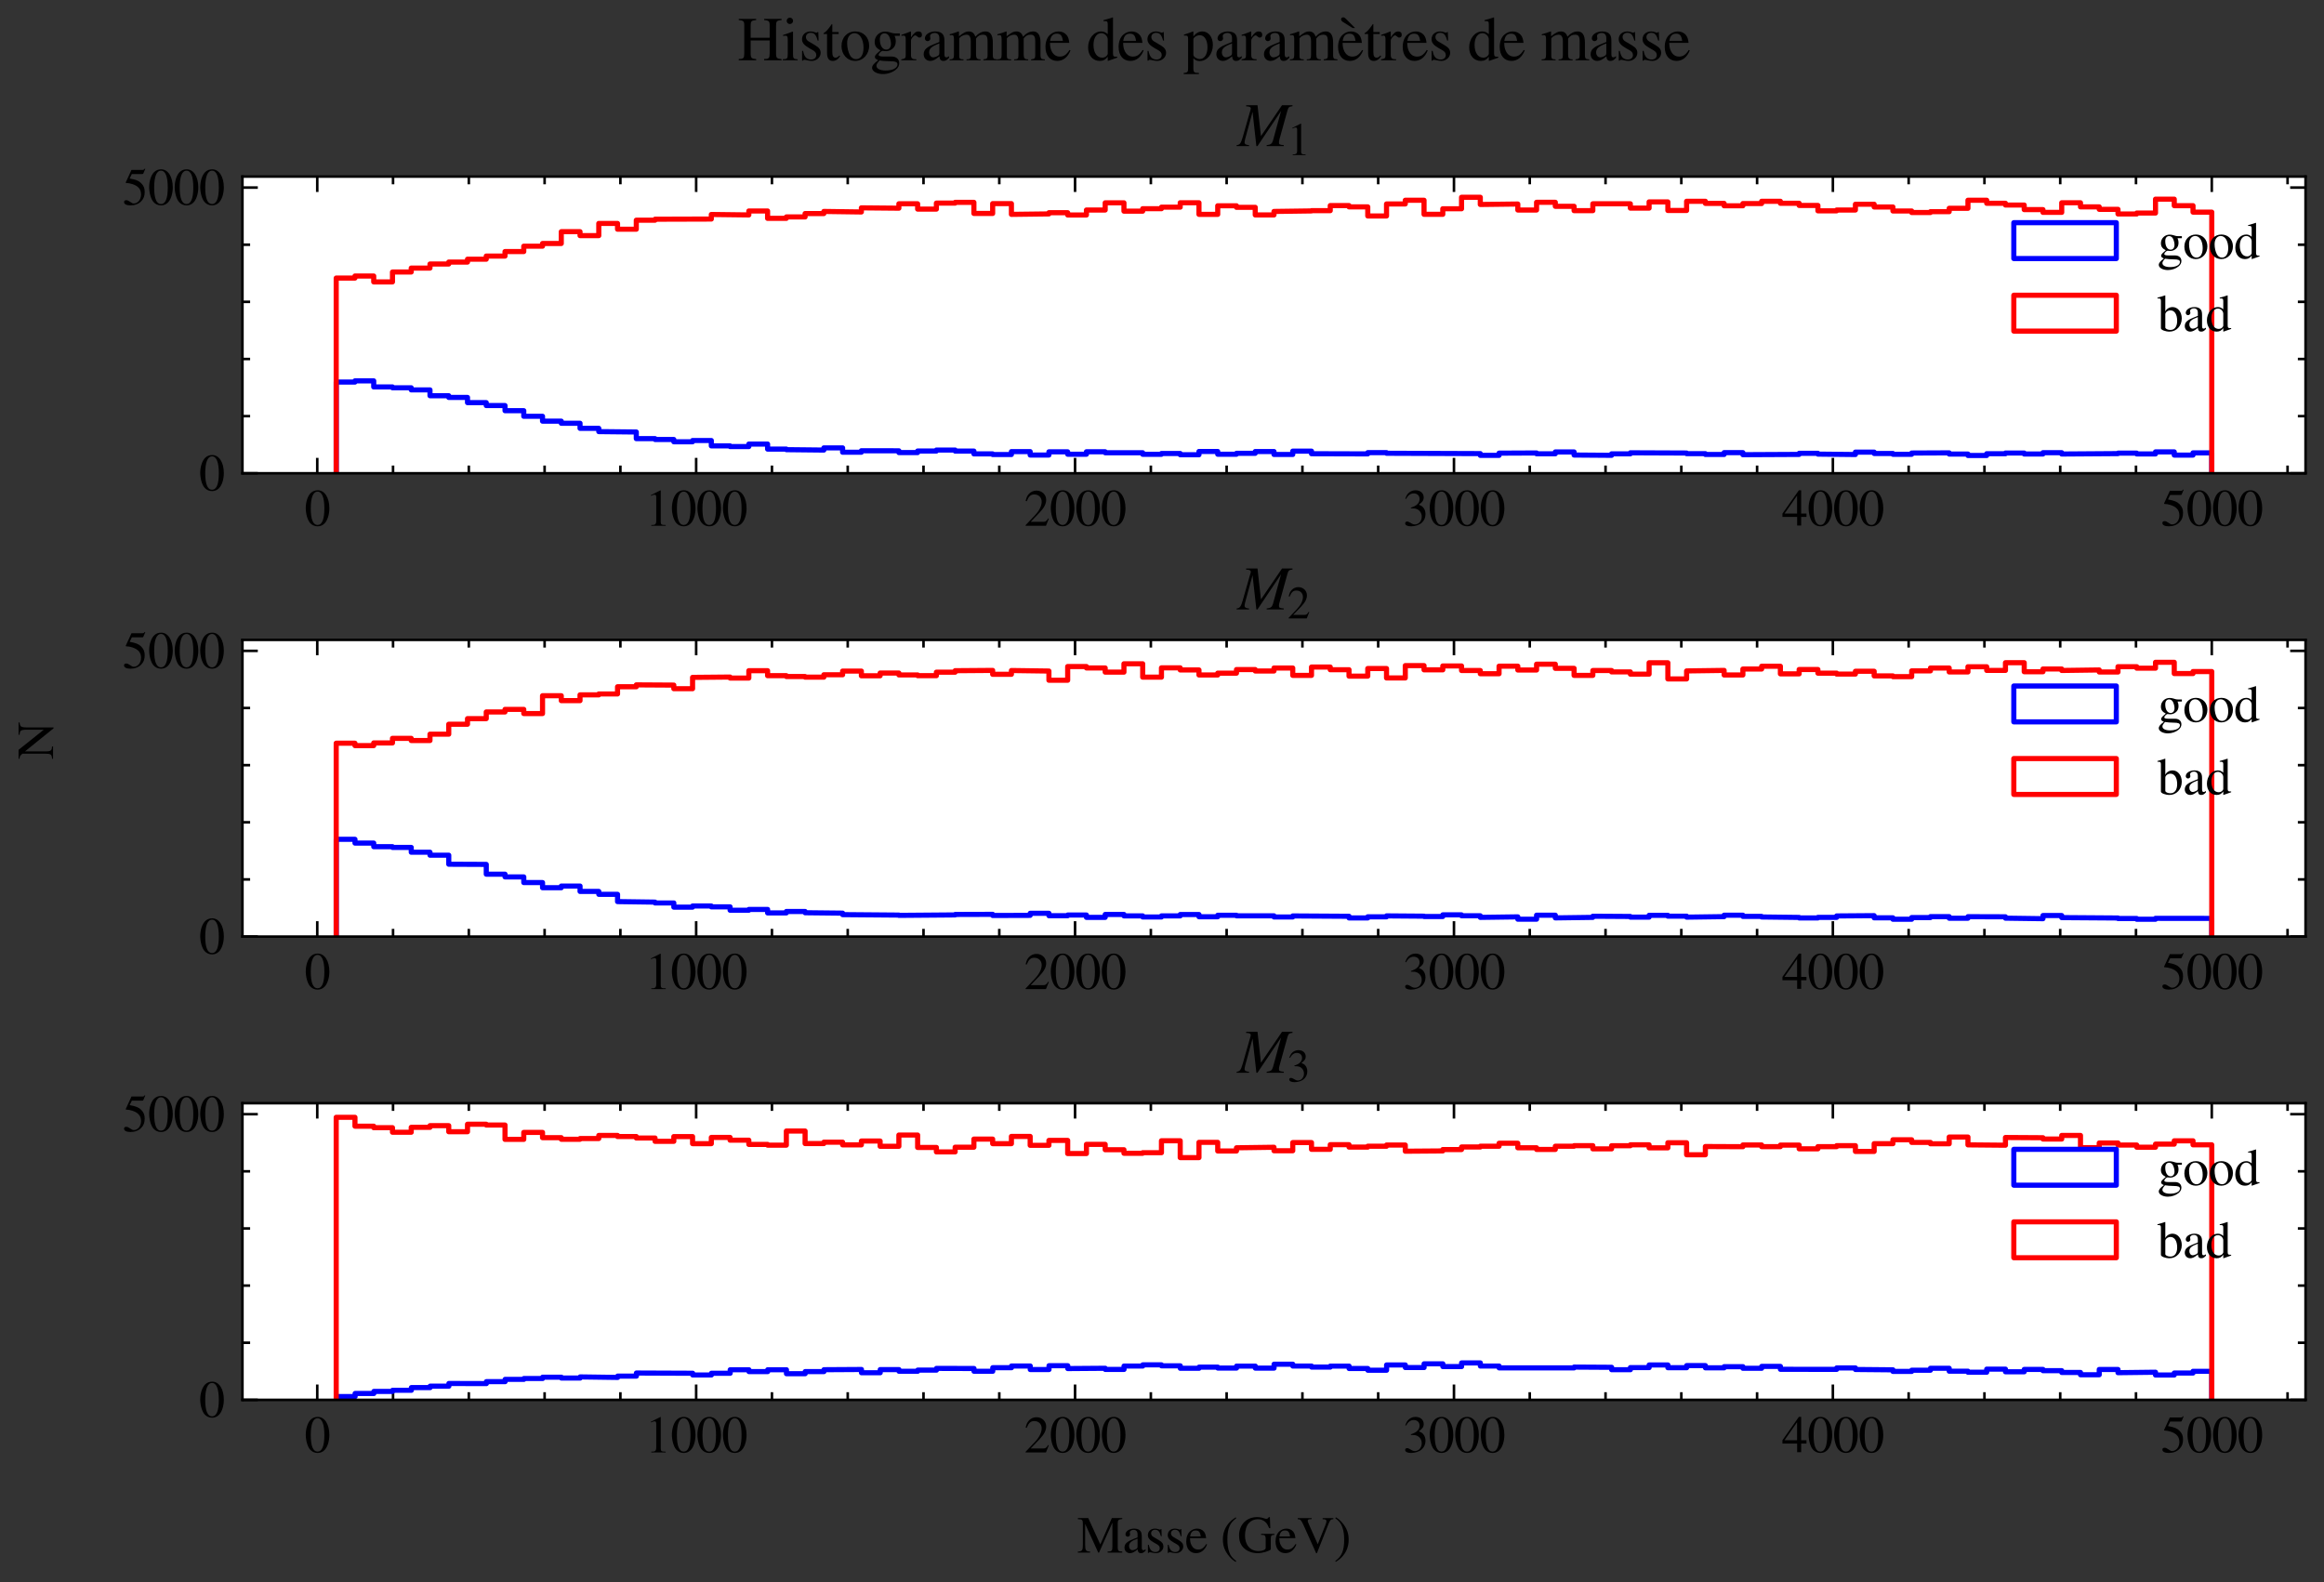 <?xml version="1.0" encoding="utf-8" standalone="no"?>
<!DOCTYPE svg PUBLIC "-//W3C//DTD SVG 1.1//EN"
  "http://www.w3.org/Graphics/SVG/1.1/DTD/svg11.dtd">
<svg xmlns:xlink="http://www.w3.org/1999/xlink" width="453.48pt" height="308.757pt" viewBox="0 0 453.48 308.757" xmlns="http://www.w3.org/2000/svg" version="1.1">
 <rect x="0" y="0" width="453.48" height="308.757" fill="#333333" stroke="none"/>
 <defs>
  <style type="text/css">*{stroke-linejoin: round; stroke-linecap: butt}</style>
 </defs>
 <g id="figure_1">
  <g id="patch_1">
   <path d="M 0 308.757 
L 453.48 308.757 
L 453.48 0 
L 0 0 
L 0 308.757 
z
" style="fill: none"/>
  </g>
  <g id="axes_1">
   <g id="patch_2">
    <path d="M 47.306 92.357 
L 449.88 92.357 
L 449.88 34.459 
L 47.306 34.459 
z
" style="fill: #ffffff"/>
   </g>
   <g id="matplotlib.axis_1">
    <g id="xtick_1">
     <g id="line2d_1">
      <defs>
       <path id="md49b7173bc" d="M 0 0 
L 0 -3 
" style="stroke: #000000; stroke-width: 0.5"/>
      </defs>
      <g>
       <use xlink:href="#md49b7173bc" x="61.907" y="92.357" style="stroke: #000000; stroke-width: 0.5"/>
      </g>
     </g>
     <g id="line2d_2">
      <defs>
       <path id="m1659385281" d="M 0 0 
L 0 3 
" style="stroke: #000000; stroke-width: 0.5"/>
      </defs>
      <g>
       <use xlink:href="#m1659385281" x="61.907" y="34.459" style="stroke: #000000; stroke-width: 0.5"/>
      </g>
     </g>
     <g id="text_1">
      <!-- $\mathdefault{0}$ -->
      <g transform="translate(59.416 102.612)scale(0.1 -0.1)">
       <defs>
        <path id="NimbusRomNo9L-Regu-30" d="M 1626 4352 
C 1274 4352 1005 4244 768 4020 
C 397 3661 154 2925 154 2176 
C 154 1479 365 730 666 372 
C 902 90 1229 -64 1600 -64 
C 1926 -64 2202 45 2432 269 
C 2803 621 3046 1364 3046 2138 
C 3046 3450 2464 4352 1626 4352 
z
M 1606 4186 
C 2144 4186 2432 3463 2432 2125 
C 2432 788 2150 103 1600 103 
C 1050 103 768 788 768 2119 
C 768 3476 1056 4186 1606 4186 
z
" transform="scale(0.016)"/>
       </defs>
       <use xlink:href="#NimbusRomNo9L-Regu-30" transform="scale(0.996)"/>
      </g>
     </g>
    </g>
    <g id="xtick_2">
     <g id="line2d_3">
      <g>
       <use xlink:href="#md49b7173bc" x="135.842" y="92.357" style="stroke: #000000; stroke-width: 0.5"/>
      </g>
     </g>
     <g id="line2d_4">
      <g>
       <use xlink:href="#m1659385281" x="135.842" y="34.459" style="stroke: #000000; stroke-width: 0.5"/>
      </g>
     </g>
     <g id="text_2">
      <!-- $\mathdefault{1000}$ -->
      <g transform="translate(125.88 102.612)scale(0.1 -0.1)">
       <defs>
        <path id="NimbusRomNo9L-Regu-31" d="M 1862 4339 
L 710 3757 
L 710 3667 
C 787 3699 858 3725 883 3738 
C 998 3783 1107 3808 1171 3808 
C 1306 3808 1363 3711 1363 3505 
L 1363 592 
C 1363 379 1312 232 1210 173 
C 1114 116 1024 96 755 96 
L 755 0 
L 2522 0 
L 2522 96 
C 2016 96 1914 160 1914 470 
L 1914 4327 
L 1862 4339 
z
" transform="scale(0.016)"/>
       </defs>
       <use xlink:href="#NimbusRomNo9L-Regu-31" transform="scale(0.996)"/>
       <use xlink:href="#NimbusRomNo9L-Regu-30" transform="translate(49.813 0)scale(0.996)"/>
       <use xlink:href="#NimbusRomNo9L-Regu-30" transform="translate(99.626 0)scale(0.996)"/>
       <use xlink:href="#NimbusRomNo9L-Regu-30" transform="translate(149.44 0)scale(0.996)"/>
      </g>
     </g>
    </g>
    <g id="xtick_3">
     <g id="line2d_5">
      <g>
       <use xlink:href="#md49b7173bc" x="209.777" y="92.357" style="stroke: #000000; stroke-width: 0.5"/>
      </g>
     </g>
     <g id="line2d_6">
      <g>
       <use xlink:href="#m1659385281" x="209.777" y="34.459" style="stroke: #000000; stroke-width: 0.5"/>
      </g>
     </g>
     <g id="text_3">
      <!-- $\mathdefault{2000}$ -->
      <g transform="translate(199.815 102.612)scale(0.1 -0.1)">
       <defs>
        <path id="NimbusRomNo9L-Regu-32" d="M 3040 875 
L 2957 907 
C 2720 544 2637 486 2349 486 
L 819 486 
L 1894 1609 
C 2464 2202 2714 2687 2714 3185 
C 2714 3823 2195 4313 1530 4313 
C 1178 4313 845 4173 608 3918 
C 403 3700 307 3496 198 3043 
L 333 3011 
C 589 3636 819 3840 1261 3840 
C 1798 3840 2163 3476 2163 2940 
C 2163 2443 1869 1850 1331 1282 
L 192 77 
L 192 0 
L 2688 0 
L 3040 875 
z
" transform="scale(0.016)"/>
       </defs>
       <use xlink:href="#NimbusRomNo9L-Regu-32" transform="scale(0.996)"/>
       <use xlink:href="#NimbusRomNo9L-Regu-30" transform="translate(49.813 0)scale(0.996)"/>
       <use xlink:href="#NimbusRomNo9L-Regu-30" transform="translate(99.626 0)scale(0.996)"/>
       <use xlink:href="#NimbusRomNo9L-Regu-30" transform="translate(149.44 0)scale(0.996)"/>
      </g>
     </g>
    </g>
    <g id="xtick_4">
     <g id="line2d_7">
      <g>
       <use xlink:href="#md49b7173bc" x="283.713" y="92.357" style="stroke: #000000; stroke-width: 0.5"/>
      </g>
     </g>
     <g id="line2d_8">
      <g>
       <use xlink:href="#m1659385281" x="283.713" y="34.459" style="stroke: #000000; stroke-width: 0.5"/>
      </g>
     </g>
     <g id="text_4">
      <!-- $\mathdefault{3000}$ -->
      <g transform="translate(273.75 102.612)scale(0.1 -0.1)">
       <defs>
        <path id="NimbusRomNo9L-Regu-33" d="M 979 2138 
C 1357 2138 1504 2125 1658 2068 
C 2054 1927 2304 1562 2304 1120 
C 2304 583 1939 167 1466 167 
C 1293 167 1165 212 928 365 
C 736 480 627 525 518 525 
C 371 525 275 436 275 301 
C 275 77 550 -64 998 -64 
C 1491 -64 1997 103 2298 365 
C 2598 628 2765 999 2765 1428 
C 2765 1754 2662 2055 2477 2253 
C 2349 2394 2227 2471 1946 2592 
C 2387 2893 2547 3130 2547 3476 
C 2547 3994 2138 4352 1549 4352 
C 1229 4352 947 4244 717 4039 
C 525 3866 429 3699 288 3315 
L 384 3290 
C 646 3757 934 3968 1338 3968 
C 1754 3968 2042 3687 2042 3284 
C 2042 3053 1946 2823 1786 2663 
C 1594 2471 1414 2375 979 2221 
L 979 2138 
z
" transform="scale(0.016)"/>
       </defs>
       <use xlink:href="#NimbusRomNo9L-Regu-33" transform="scale(0.996)"/>
       <use xlink:href="#NimbusRomNo9L-Regu-30" transform="translate(49.813 0)scale(0.996)"/>
       <use xlink:href="#NimbusRomNo9L-Regu-30" transform="translate(99.626 0)scale(0.996)"/>
       <use xlink:href="#NimbusRomNo9L-Regu-30" transform="translate(149.44 0)scale(0.996)"/>
      </g>
     </g>
    </g>
    <g id="xtick_5">
     <g id="line2d_9">
      <g>
       <use xlink:href="#md49b7173bc" x="357.648" y="92.357" style="stroke: #000000; stroke-width: 0.5"/>
      </g>
     </g>
     <g id="line2d_10">
      <g>
       <use xlink:href="#m1659385281" x="357.648" y="34.459" style="stroke: #000000; stroke-width: 0.5"/>
      </g>
     </g>
     <g id="text_5">
      <!-- $\mathdefault{4000}$ -->
      <g transform="translate(347.685 102.612)scale(0.1 -0.1)">
       <defs>
        <path id="NimbusRomNo9L-Regu-34" d="M 3021 1497 
L 2368 1497 
L 2368 4352 
L 2086 4352 
L 77 1497 
L 77 1088 
L 1875 1088 
L 1875 32 
L 2368 32 
L 2368 1088 
L 3021 1088 
L 3021 1497 
z
M 1869 1497 
L 333 1497 
L 1869 3698 
L 1869 1497 
z
" transform="scale(0.016)"/>
       </defs>
       <use xlink:href="#NimbusRomNo9L-Regu-34" transform="scale(0.996)"/>
       <use xlink:href="#NimbusRomNo9L-Regu-30" transform="translate(49.813 0)scale(0.996)"/>
       <use xlink:href="#NimbusRomNo9L-Regu-30" transform="translate(99.626 0)scale(0.996)"/>
       <use xlink:href="#NimbusRomNo9L-Regu-30" transform="translate(149.44 0)scale(0.996)"/>
      </g>
     </g>
    </g>
    <g id="xtick_6">
     <g id="line2d_11">
      <g>
       <use xlink:href="#md49b7173bc" x="431.583" y="92.357" style="stroke: #000000; stroke-width: 0.5"/>
      </g>
     </g>
     <g id="line2d_12">
      <g>
       <use xlink:href="#m1659385281" x="431.583" y="34.459" style="stroke: #000000; stroke-width: 0.5"/>
      </g>
     </g>
     <g id="text_6">
      <!-- $\mathdefault{5000}$ -->
      <g transform="translate(421.62 102.612)scale(0.1 -0.1)">
       <defs>
        <path id="NimbusRomNo9L-Regu-35" d="M 1158 3776 
L 2413 3776 
C 2515 3776 2541 3789 2560 3834 
L 2803 4403 
L 2746 4448 
C 2650 4314 2586 4282 2451 4282 
L 1114 4282 
L 416 2759 
C 410 2746 410 2740 410 2727 
C 410 2695 435 2676 486 2676 
C 691 2676 947 2631 1210 2547 
C 1946 2309 2285 1910 2285 1274 
C 2285 656 1894 173 1395 173 
C 1267 173 1158 218 966 360 
C 762 508 614 572 480 572 
C 294 572 205 495 205 334 
C 205 90 506 -64 986 -64 
C 1523 -64 1984 110 2304 438 
C 2598 728 2733 1094 2733 1583 
C 2733 2046 2611 2342 2291 2663 
C 2010 2947 1645 3094 890 3229 
L 1158 3776 
z
" transform="scale(0.016)"/>
       </defs>
       <use xlink:href="#NimbusRomNo9L-Regu-35" transform="scale(0.996)"/>
       <use xlink:href="#NimbusRomNo9L-Regu-30" transform="translate(49.813 0)scale(0.996)"/>
       <use xlink:href="#NimbusRomNo9L-Regu-30" transform="translate(99.626 0)scale(0.996)"/>
       <use xlink:href="#NimbusRomNo9L-Regu-30" transform="translate(149.44 0)scale(0.996)"/>
      </g>
     </g>
    </g>
    <g id="xtick_7">
     <g id="line2d_13">
      <defs>
       <path id="m038222c13e" d="M 0 0 
L 0 -1.5 
" style="stroke: #000000; stroke-width: 0.5"/>
      </defs>
      <g>
       <use xlink:href="#m038222c13e" x="76.694" y="92.357" style="stroke: #000000; stroke-width: 0.5"/>
      </g>
     </g>
     <g id="line2d_14">
      <defs>
       <path id="mc6484f4968" d="M 0 0 
L 0 1.5 
" style="stroke: #000000; stroke-width: 0.5"/>
      </defs>
      <g>
       <use xlink:href="#mc6484f4968" x="76.694" y="34.459" style="stroke: #000000; stroke-width: 0.5"/>
      </g>
     </g>
    </g>
    <g id="xtick_8">
     <g id="line2d_15">
      <g>
       <use xlink:href="#m038222c13e" x="91.481" y="92.357" style="stroke: #000000; stroke-width: 0.5"/>
      </g>
     </g>
     <g id="line2d_16">
      <g>
       <use xlink:href="#mc6484f4968" x="91.481" y="34.459" style="stroke: #000000; stroke-width: 0.5"/>
      </g>
     </g>
    </g>
    <g id="xtick_9">
     <g id="line2d_17">
      <g>
       <use xlink:href="#m038222c13e" x="106.268" y="92.357" style="stroke: #000000; stroke-width: 0.5"/>
      </g>
     </g>
     <g id="line2d_18">
      <g>
       <use xlink:href="#mc6484f4968" x="106.268" y="34.459" style="stroke: #000000; stroke-width: 0.5"/>
      </g>
     </g>
    </g>
    <g id="xtick_10">
     <g id="line2d_19">
      <g>
       <use xlink:href="#m038222c13e" x="121.055" y="92.357" style="stroke: #000000; stroke-width: 0.5"/>
      </g>
     </g>
     <g id="line2d_20">
      <g>
       <use xlink:href="#mc6484f4968" x="121.055" y="34.459" style="stroke: #000000; stroke-width: 0.5"/>
      </g>
     </g>
    </g>
    <g id="xtick_11">
     <g id="line2d_21">
      <g>
       <use xlink:href="#m038222c13e" x="150.629" y="92.357" style="stroke: #000000; stroke-width: 0.5"/>
      </g>
     </g>
     <g id="line2d_22">
      <g>
       <use xlink:href="#mc6484f4968" x="150.629" y="34.459" style="stroke: #000000; stroke-width: 0.5"/>
      </g>
     </g>
    </g>
    <g id="xtick_12">
     <g id="line2d_23">
      <g>
       <use xlink:href="#m038222c13e" x="165.416" y="92.357" style="stroke: #000000; stroke-width: 0.5"/>
      </g>
     </g>
     <g id="line2d_24">
      <g>
       <use xlink:href="#mc6484f4968" x="165.416" y="34.459" style="stroke: #000000; stroke-width: 0.5"/>
      </g>
     </g>
    </g>
    <g id="xtick_13">
     <g id="line2d_25">
      <g>
       <use xlink:href="#m038222c13e" x="180.203" y="92.357" style="stroke: #000000; stroke-width: 0.5"/>
      </g>
     </g>
     <g id="line2d_26">
      <g>
       <use xlink:href="#mc6484f4968" x="180.203" y="34.459" style="stroke: #000000; stroke-width: 0.5"/>
      </g>
     </g>
    </g>
    <g id="xtick_14">
     <g id="line2d_27">
      <g>
       <use xlink:href="#m038222c13e" x="194.99" y="92.357" style="stroke: #000000; stroke-width: 0.5"/>
      </g>
     </g>
     <g id="line2d_28">
      <g>
       <use xlink:href="#mc6484f4968" x="194.99" y="34.459" style="stroke: #000000; stroke-width: 0.5"/>
      </g>
     </g>
    </g>
    <g id="xtick_15">
     <g id="line2d_29">
      <g>
       <use xlink:href="#m038222c13e" x="224.565" y="92.357" style="stroke: #000000; stroke-width: 0.5"/>
      </g>
     </g>
     <g id="line2d_30">
      <g>
       <use xlink:href="#mc6484f4968" x="224.565" y="34.459" style="stroke: #000000; stroke-width: 0.5"/>
      </g>
     </g>
    </g>
    <g id="xtick_16">
     <g id="line2d_31">
      <g>
       <use xlink:href="#m038222c13e" x="239.352" y="92.357" style="stroke: #000000; stroke-width: 0.5"/>
      </g>
     </g>
     <g id="line2d_32">
      <g>
       <use xlink:href="#mc6484f4968" x="239.352" y="34.459" style="stroke: #000000; stroke-width: 0.5"/>
      </g>
     </g>
    </g>
    <g id="xtick_17">
     <g id="line2d_33">
      <g>
       <use xlink:href="#m038222c13e" x="254.139" y="92.357" style="stroke: #000000; stroke-width: 0.5"/>
      </g>
     </g>
     <g id="line2d_34">
      <g>
       <use xlink:href="#mc6484f4968" x="254.139" y="34.459" style="stroke: #000000; stroke-width: 0.5"/>
      </g>
     </g>
    </g>
    <g id="xtick_18">
     <g id="line2d_35">
      <g>
       <use xlink:href="#m038222c13e" x="268.926" y="92.357" style="stroke: #000000; stroke-width: 0.5"/>
      </g>
     </g>
     <g id="line2d_36">
      <g>
       <use xlink:href="#mc6484f4968" x="268.926" y="34.459" style="stroke: #000000; stroke-width: 0.5"/>
      </g>
     </g>
    </g>
    <g id="xtick_19">
     <g id="line2d_37">
      <g>
       <use xlink:href="#m038222c13e" x="298.5" y="92.357" style="stroke: #000000; stroke-width: 0.5"/>
      </g>
     </g>
     <g id="line2d_38">
      <g>
       <use xlink:href="#mc6484f4968" x="298.5" y="34.459" style="stroke: #000000; stroke-width: 0.5"/>
      </g>
     </g>
    </g>
    <g id="xtick_20">
     <g id="line2d_39">
      <g>
       <use xlink:href="#m038222c13e" x="313.287" y="92.357" style="stroke: #000000; stroke-width: 0.5"/>
      </g>
     </g>
     <g id="line2d_40">
      <g>
       <use xlink:href="#mc6484f4968" x="313.287" y="34.459" style="stroke: #000000; stroke-width: 0.5"/>
      </g>
     </g>
    </g>
    <g id="xtick_21">
     <g id="line2d_41">
      <g>
       <use xlink:href="#m038222c13e" x="328.074" y="92.357" style="stroke: #000000; stroke-width: 0.5"/>
      </g>
     </g>
     <g id="line2d_42">
      <g>
       <use xlink:href="#mc6484f4968" x="328.074" y="34.459" style="stroke: #000000; stroke-width: 0.5"/>
      </g>
     </g>
    </g>
    <g id="xtick_22">
     <g id="line2d_43">
      <g>
       <use xlink:href="#m038222c13e" x="342.861" y="92.357" style="stroke: #000000; stroke-width: 0.5"/>
      </g>
     </g>
     <g id="line2d_44">
      <g>
       <use xlink:href="#mc6484f4968" x="342.861" y="34.459" style="stroke: #000000; stroke-width: 0.5"/>
      </g>
     </g>
    </g>
    <g id="xtick_23">
     <g id="line2d_45">
      <g>
       <use xlink:href="#m038222c13e" x="372.435" y="92.357" style="stroke: #000000; stroke-width: 0.5"/>
      </g>
     </g>
     <g id="line2d_46">
      <g>
       <use xlink:href="#mc6484f4968" x="372.435" y="34.459" style="stroke: #000000; stroke-width: 0.5"/>
      </g>
     </g>
    </g>
    <g id="xtick_24">
     <g id="line2d_47">
      <g>
       <use xlink:href="#m038222c13e" x="387.222" y="92.357" style="stroke: #000000; stroke-width: 0.5"/>
      </g>
     </g>
     <g id="line2d_48">
      <g>
       <use xlink:href="#mc6484f4968" x="387.222" y="34.459" style="stroke: #000000; stroke-width: 0.5"/>
      </g>
     </g>
    </g>
    <g id="xtick_25">
     <g id="line2d_49">
      <g>
       <use xlink:href="#m038222c13e" x="402.009" y="92.357" style="stroke: #000000; stroke-width: 0.5"/>
      </g>
     </g>
     <g id="line2d_50">
      <g>
       <use xlink:href="#mc6484f4968" x="402.009" y="34.459" style="stroke: #000000; stroke-width: 0.5"/>
      </g>
     </g>
    </g>
    <g id="xtick_26">
     <g id="line2d_51">
      <g>
       <use xlink:href="#m038222c13e" x="416.796" y="92.357" style="stroke: #000000; stroke-width: 0.5"/>
      </g>
     </g>
     <g id="line2d_52">
      <g>
       <use xlink:href="#mc6484f4968" x="416.796" y="34.459" style="stroke: #000000; stroke-width: 0.5"/>
      </g>
     </g>
    </g>
    <g id="xtick_27">
     <g id="line2d_53">
      <g>
       <use xlink:href="#m038222c13e" x="446.37" y="92.357" style="stroke: #000000; stroke-width: 0.5"/>
      </g>
     </g>
     <g id="line2d_54">
      <g>
       <use xlink:href="#mc6484f4968" x="446.37" y="34.459" style="stroke: #000000; stroke-width: 0.5"/>
      </g>
     </g>
    </g>
   </g>
   <g id="matplotlib.axis_2">
    <g id="ytick_1">
     <g id="line2d_55">
      <defs>
       <path id="m8a862b7ba9" d="M 0 0 
L 3 0 
" style="stroke: #000000; stroke-width: 0.5"/>
      </defs>
      <g>
       <use xlink:href="#m8a862b7ba9" x="47.306" y="92.357" style="stroke: #000000; stroke-width: 0.5"/>
      </g>
     </g>
     <g id="line2d_56">
      <defs>
       <path id="mbf47ca1abf" d="M 0 0 
L -3 0 
" style="stroke: #000000; stroke-width: 0.5"/>
      </defs>
      <g>
       <use xlink:href="#mbf47ca1abf" x="449.88" y="92.357" style="stroke: #000000; stroke-width: 0.5"/>
      </g>
     </g>
     <g id="text_7">
      <!-- $\mathdefault{0}$ -->
      <g transform="translate(38.824 95.735)scale(0.1 -0.1)">
       <use xlink:href="#NimbusRomNo9L-Regu-30" transform="scale(0.996)"/>
      </g>
     </g>
    </g>
    <g id="ytick_2">
     <g id="line2d_57">
      <g>
       <use xlink:href="#m8a862b7ba9" x="47.306" y="36.603" style="stroke: #000000; stroke-width: 0.5"/>
      </g>
     </g>
     <g id="line2d_58">
      <g>
       <use xlink:href="#mbf47ca1abf" x="449.88" y="36.603" style="stroke: #000000; stroke-width: 0.5"/>
      </g>
     </g>
     <g id="text_8">
      <!-- $\mathdefault{5000}$ -->
      <g transform="translate(23.88 39.98)scale(0.1 -0.1)">
       <use xlink:href="#NimbusRomNo9L-Regu-35" transform="scale(0.996)"/>
       <use xlink:href="#NimbusRomNo9L-Regu-30" transform="translate(49.813 0)scale(0.996)"/>
       <use xlink:href="#NimbusRomNo9L-Regu-30" transform="translate(99.626 0)scale(0.996)"/>
       <use xlink:href="#NimbusRomNo9L-Regu-30" transform="translate(149.44 0)scale(0.996)"/>
      </g>
     </g>
    </g>
    <g id="ytick_3">
     <g id="line2d_59">
      <defs>
       <path id="m367c560c77" d="M 0 0 
L 1.5 0 
" style="stroke: #000000; stroke-width: 0.5"/>
      </defs>
      <g>
       <use xlink:href="#m367c560c77" x="47.306" y="81.207" style="stroke: #000000; stroke-width: 0.5"/>
      </g>
     </g>
     <g id="line2d_60">
      <defs>
       <path id="mce5cf40056" d="M 0 0 
L -1.5 0 
" style="stroke: #000000; stroke-width: 0.5"/>
      </defs>
      <g>
       <use xlink:href="#mce5cf40056" x="449.88" y="81.207" style="stroke: #000000; stroke-width: 0.5"/>
      </g>
     </g>
    </g>
    <g id="ytick_4">
     <g id="line2d_61">
      <g>
       <use xlink:href="#m367c560c77" x="47.306" y="70.056" style="stroke: #000000; stroke-width: 0.5"/>
      </g>
     </g>
     <g id="line2d_62">
      <g>
       <use xlink:href="#mce5cf40056" x="449.88" y="70.056" style="stroke: #000000; stroke-width: 0.5"/>
      </g>
     </g>
    </g>
    <g id="ytick_5">
     <g id="line2d_63">
      <g>
       <use xlink:href="#m367c560c77" x="47.306" y="58.905" style="stroke: #000000; stroke-width: 0.5"/>
      </g>
     </g>
     <g id="line2d_64">
      <g>
       <use xlink:href="#mce5cf40056" x="449.88" y="58.905" style="stroke: #000000; stroke-width: 0.5"/>
      </g>
     </g>
    </g>
    <g id="ytick_6">
     <g id="line2d_65">
      <g>
       <use xlink:href="#m367c560c77" x="47.306" y="47.754" style="stroke: #000000; stroke-width: 0.5"/>
      </g>
     </g>
     <g id="line2d_66">
      <g>
       <use xlink:href="#mce5cf40056" x="449.88" y="47.754" style="stroke: #000000; stroke-width: 0.5"/>
      </g>
     </g>
    </g>
   </g>
   <g id="patch_3">
    <path d="M 65.605 92.357 
L 65.605 74.561 
L 69.265 74.561 
L 69.265 74.326 
L 72.924 74.326 
L 72.924 75.508 
L 76.584 75.508 
L 76.584 75.676 
L 80.244 75.676 
L 80.244 76.088 
L 83.904 76.088 
L 83.904 77.226 
L 87.563 77.226 
L 87.563 77.56 
L 91.223 77.56 
L 91.223 78.575 
L 94.883 78.575 
L 94.883 79.144 
L 98.543 79.144 
L 98.543 80.147 
L 102.202 80.147 
L 102.202 81.24 
L 105.862 81.24 
L 105.862 82.188 
L 109.522 82.188 
L 109.522 82.6 
L 113.182 82.6 
L 113.182 83.593 
L 116.841 83.593 
L 116.841 84.228 
L 124.161 84.306 
L 124.161 85.6 
L 127.821 85.6 
L 127.821 85.767 
L 131.48 85.767 
L 131.48 86.213 
L 135.14 86.213 
L 135.14 85.968 
L 138.8 85.968 
L 138.8 87.016 
L 142.46 87.016 
L 142.46 87.15 
L 146.119 87.15 
L 146.119 86.659 
L 149.779 86.659 
L 149.779 87.641 
L 153.439 87.641 
L 153.439 87.752 
L 160.758 87.83 
L 160.758 87.406 
L 164.418 87.406 
L 164.418 88.254 
L 168.078 88.254 
L 168.078 87.964 
L 175.397 87.975 
L 175.397 88.321 
L 179.057 88.321 
L 179.057 88.02 
L 182.717 88.02 
L 182.717 87.83 
L 186.377 87.83 
L 186.377 88.031 
L 190.037 88.031 
L 190.037 88.577 
L 193.696 88.577 
L 193.696 88.7 
L 197.356 88.7 
L 197.356 88.131 
L 201.016 88.131 
L 201.016 88.8 
L 204.676 88.8 
L 204.676 88.176 
L 208.335 88.176 
L 208.335 88.644 
L 211.995 88.644 
L 211.995 88.165 
L 215.655 88.165 
L 215.655 88.354 
L 222.974 88.354 
L 222.974 88.655 
L 226.634 88.655 
L 226.634 88.499 
L 230.294 88.499 
L 230.294 88.745 
L 233.954 88.745 
L 233.954 88.109 
L 237.613 88.109 
L 237.613 88.644 
L 241.273 88.644 
L 241.273 88.466 
L 244.933 88.466 
L 244.933 88.12 
L 248.593 88.12 
L 248.593 88.689 
L 252.252 88.689 
L 252.252 88.042 
L 255.912 88.042 
L 255.912 88.544 
L 266.891 88.577 
L 266.891 88.332 
L 270.551 88.332 
L 270.551 88.455 
L 288.85 88.522 
L 288.85 88.867 
L 292.51 88.867 
L 292.51 88.432 
L 299.829 88.399 
L 299.829 88.555 
L 303.489 88.555 
L 303.489 88.198 
L 307.149 88.198 
L 307.149 88.8 
L 314.468 88.856 
L 314.468 88.566 
L 318.128 88.566 
L 318.128 88.365 
L 329.107 88.41 
L 329.107 88.533 
L 332.767 88.533 
L 332.767 88.689 
L 336.427 88.689 
L 336.427 88.332 
L 340.086 88.332 
L 340.086 88.733 
L 351.066 88.678 
L 351.066 88.466 
L 354.725 88.466 
L 354.725 88.622 
L 362.045 88.7 
L 362.045 88.232 
L 365.705 88.232 
L 365.705 88.499 
L 369.364 88.499 
L 369.364 88.655 
L 373.024 88.655 
L 373.024 88.41 
L 380.344 88.377 
L 380.344 88.611 
L 384.003 88.611 
L 384.003 88.889 
L 387.663 88.889 
L 387.663 88.544 
L 391.323 88.544 
L 391.323 88.41 
L 394.983 88.41 
L 394.983 88.6 
L 398.642 88.6 
L 398.642 88.343 
L 402.302 88.343 
L 402.302 88.6 
L 413.281 88.522 
L 413.281 88.432 
L 416.941 88.432 
L 416.941 88.588 
L 420.601 88.588 
L 420.601 88.187 
L 424.261 88.187 
L 424.261 88.811 
L 427.92 88.811 
L 427.92 88.377 
L 431.58 88.377 
L 431.58 92.357 
L 431.58 92.357 
" clip-path="url(#p9e875a2294)" style="fill: none; stroke: #0000ff; stroke-linejoin: miter"/>
   </g>
   <g id="patch_4">
    <path d="M 65.604 92.357 
L 65.604 54.266 
L 69.264 54.266 
L 69.264 53.865 
L 72.924 53.865 
L 72.924 55.013 
L 76.584 55.013 
L 76.584 53.084 
L 80.243 53.084 
L 80.243 52.315 
L 83.903 52.315 
L 83.903 51.523 
L 87.563 51.523 
L 87.563 51.144 
L 91.223 51.144 
L 91.223 50.586 
L 94.882 50.586 
L 94.882 49.973 
L 98.542 49.973 
L 98.542 49.092 
L 102.202 49.092 
L 102.202 48.044 
L 105.862 48.044 
L 105.862 47.52 
L 109.522 47.52 
L 109.522 45.212 
L 113.181 45.212 
L 113.181 45.981 
L 116.841 45.981 
L 116.841 43.606 
L 120.501 43.606 
L 120.501 44.732 
L 124.161 44.732 
L 124.161 42.97 
L 127.82 42.97 
L 127.82 42.781 
L 138.8 42.747 
L 138.8 41.855 
L 146.119 41.944 
L 146.119 41.175 
L 149.779 41.175 
L 149.779 42.613 
L 153.439 42.613 
L 153.439 42.335 
L 157.098 42.335 
L 157.098 41.677 
L 160.758 41.677 
L 160.758 41.264 
L 168.078 41.365 
L 168.078 40.562 
L 175.397 40.629 
L 175.397 39.77 
L 179.057 39.77 
L 179.057 40.807 
L 182.717 40.807 
L 182.717 39.636 
L 186.377 39.636 
L 186.377 39.491 
L 190.036 39.491 
L 190.036 41.654 
L 193.696 41.654 
L 193.696 39.737 
L 197.356 39.737 
L 197.356 41.833 
L 204.675 41.744 
L 204.675 41.51 
L 208.335 41.51 
L 208.335 41.956 
L 211.995 41.956 
L 211.995 40.985 
L 215.655 40.985 
L 215.655 39.58 
L 219.315 39.58 
L 219.315 41.208 
L 222.974 41.208 
L 222.974 40.729 
L 226.634 40.729 
L 226.634 40.428 
L 230.294 40.428 
L 230.294 39.569 
L 233.954 39.569 
L 233.954 41.833 
L 237.613 41.833 
L 237.613 40.16 
L 241.273 40.16 
L 241.273 40.461 
L 244.933 40.461 
L 244.933 41.944 
L 248.593 41.944 
L 248.593 41.264 
L 255.912 41.164 
L 255.912 41.108 
L 259.572 41.108 
L 259.572 40.116 
L 263.232 40.116 
L 263.232 40.372 
L 266.891 40.372 
L 266.891 42.145 
L 270.551 42.145 
L 270.551 39.803 
L 274.211 39.803 
L 274.211 39.079 
L 277.871 39.079 
L 277.871 41.822 
L 281.531 41.822 
L 281.531 40.74 
L 285.19 40.74 
L 285.19 38.499 
L 288.85 38.499 
L 288.85 39.904 
L 296.17 39.815 
L 296.17 40.985 
L 299.829 40.985 
L 299.829 39.48 
L 303.489 39.48 
L 303.489 40.261 
L 307.149 40.261 
L 307.149 41.108 
L 310.809 41.108 
L 310.809 39.77 
L 318.128 39.77 
L 318.128 40.617 
L 321.788 40.617 
L 321.788 39.402 
L 325.448 39.402 
L 325.448 41.075 
L 329.107 41.075 
L 329.107 39.279 
L 332.767 39.279 
L 332.767 39.692 
L 336.427 39.692 
L 336.427 40.16 
L 340.087 40.16 
L 340.087 39.725 
L 343.747 39.725 
L 343.747 39.279 
L 347.406 39.279 
L 347.406 39.67 
L 351.066 39.67 
L 351.066 40.093 
L 354.726 40.093 
L 354.726 41.142 
L 358.386 41.142 
L 358.386 40.985 
L 362.045 40.985 
L 362.045 39.859 
L 365.705 39.859 
L 365.705 40.394 
L 369.365 40.394 
L 369.365 41.175 
L 373.025 41.175 
L 373.025 41.476 
L 376.684 41.476 
L 376.684 41.309 
L 380.344 41.309 
L 380.344 40.651 
L 384.004 40.651 
L 384.004 39.079 
L 387.664 39.079 
L 387.664 39.67 
L 391.324 39.67 
L 391.324 40.015 
L 394.983 40.015 
L 394.983 40.907 
L 398.643 40.907 
L 398.643 41.443 
L 402.303 41.443 
L 402.303 39.569 
L 405.963 39.569 
L 405.963 40.372 
L 409.622 40.372 
L 409.622 40.852 
L 413.282 40.852 
L 413.282 41.755 
L 416.942 41.755 
L 416.942 41.576 
L 420.602 41.576 
L 420.602 38.867 
L 424.261 38.867 
L 424.261 40.138 
L 427.921 40.138 
L 427.921 41.398 
L 431.581 41.398 
L 431.581 92.357 
L 431.581 92.357 
" clip-path="url(#p9e875a2294)" style="fill: none; stroke: #ff0000; stroke-linejoin: miter"/>
   </g>
   <g id="patch_5">
    <path d="M 47.306 92.357 
L 47.306 34.459 
" style="fill: none; stroke: #000000; stroke-width: 0.5; stroke-linejoin: miter; stroke-linecap: square"/>
   </g>
   <g id="patch_6">
    <path d="M 449.88 92.357 
L 449.88 34.459 
" style="fill: none; stroke: #000000; stroke-width: 0.5; stroke-linejoin: miter; stroke-linecap: square"/>
   </g>
   <g id="patch_7">
    <path d="M 47.306 92.357 
L 449.88 92.357 
" style="fill: none; stroke: #000000; stroke-width: 0.5; stroke-linejoin: miter; stroke-linecap: square"/>
   </g>
   <g id="patch_8">
    <path d="M 47.306 34.459 
L 449.88 34.459 
" style="fill: none; stroke: #000000; stroke-width: 0.5; stroke-linejoin: miter; stroke-linecap: square"/>
   </g>
   <g id="text_9">
    <!-- $M_1$ -->
    <g transform="translate(241.521 28.459)scale(0.12 -0.12)">
     <defs>
      <path id="NimbusRomNo9L-ReguItal-4d" d="M 5587 4147 
L 4518 4147 
L 2368 992 
L 2016 4147 
L 858 4147 
L 858 4032 
C 1178 4032 1331 3960 1331 3808 
C 1331 3757 1306 3661 1267 3545 
C 1254 3519 1235 3449 1210 3353 
C 1203 3334 1197 3309 1190 3283 
L 512 902 
C 314 236 218 109 -115 70 
L -115 -32 
L 1152 -32 
L 1152 70 
C 826 96 698 172 698 352 
C 698 416 723 582 755 691 
L 1510 3462 
L 1901 -32 
L 2010 -32 
L 4422 3558 
L 3597 550 
C 3494 211 3366 115 2950 70 
L 2950 -32 
L 4698 -32 
L 4698 70 
C 4262 109 4205 147 4205 346 
C 4205 454 4218 537 4275 736 
L 5062 3572 
C 5178 3956 5210 3988 5587 4045 
L 5587 4147 
z
" transform="scale(0.016)"/>
     </defs>
     <use xlink:href="#NimbusRomNo9L-ReguItal-4d" transform="scale(0.996)"/>
     <use xlink:href="#NimbusRomNo9L-Regu-31" transform="translate(80.498 -15.05)scale(0.737)"/>
    </g>
   </g>
   <g id="legend_1">
    <g id="patch_9">
     <path d="M 392.954 50.459 
L 412.954 50.459 
L 412.954 43.459 
L 392.954 43.459 
L 392.954 50.459 
z
" style="fill: none; stroke: #0000ff; stroke-linejoin: miter"/>
    </g>
    <g id="text_10">
     <!-- good -->
     <g transform="translate(420.954 50.459)scale(0.1 -0.1)">
      <defs>
       <path id="NimbusRomNo9L-Regu-67" d="M 3008 2496 
L 3008 2746 
L 2515 2746 
C 2387 2746 2291 2763 2163 2802 
L 2022 2847 
C 1850 2903 1677 2931 1510 2931 
C 915 2931 442 2467 442 1881 
C 442 1476 614 1230 1037 1018 
C 915 906 800 799 762 768 
C 550 588 467 463 467 338 
C 467 206 544 131 806 6 
C 352 -329 179 -543 179 -781 
C 179 -1124 678 -1408 1286 -1408 
C 1766 -1408 2266 -1238 2598 -962 
C 2842 -759 2950 -548 2950 -299 
C 2950 108 2650 384 2176 384 
L 1350 384 
C 1011 384 851 443 851 548 
C 851 678 1062 908 1235 960 
C 1293 953 1338 947 1357 947 
C 1478 934 1562 928 1600 928 
C 1837 928 2093 1026 2291 1203 
C 2502 1387 2598 1617 2598 1945 
C 2598 2135 2566 2286 2477 2496 
L 3008 2496 
z
M 941 -13 
C 1152 -58 1664 -96 1978 -96 
C 2560 -96 2771 -180 2771 -414 
C 2771 -791 2285 -1043 1562 -1043 
C 998 -1043 627 -855 627 -570 
C 627 -420 672 -336 941 -13 
z
M 973 2145 
C 973 2526 1152 2752 1446 2752 
C 1645 2752 1811 2642 1914 2449 
C 2029 2223 2106 1927 2106 1675 
C 2106 1314 1920 1088 1626 1088 
C 1242 1088 973 1507 973 2126 
L 973 2145 
z
" transform="scale(0.016)"/>
       <path id="NimbusRomNo9L-Regu-6f" d="M 1600 2944 
C 768 2944 186 2330 186 1446 
C 186 582 781 -64 1587 -64 
C 2394 -64 3008 614 3008 1498 
C 3008 2336 2419 2944 1600 2944 
z
M 1517 2765 
C 2054 2765 2432 2150 2432 1274 
C 2432 550 2144 115 1664 115 
C 1414 115 1178 269 1043 525 
C 864 858 762 1306 762 1760 
C 762 2368 1062 2765 1517 2765 
z
" transform="scale(0.016)"/>
       <path id="NimbusRomNo9L-Regu-64" d="M 2202 -64 
L 3142 269 
L 3142 365 
C 3027 365 3014 365 2995 365 
C 2765 365 2714 435 2714 731 
L 2714 4364 
L 2682 4377 
C 2374 4268 2150 4204 1741 4096 
L 1741 3994 
C 1792 4000 1830 4000 1882 4000 
C 2118 4000 2176 3936 2176 3672 
L 2176 2669 
C 1933 2874 1760 2944 1504 2944 
C 768 2944 173 2221 173 1312 
C 173 493 653 -64 1357 -64 
C 1715 -64 1958 64 2176 365 
L 2176 -45 
L 2202 -64 
z
M 2176 653 
C 2176 608 2131 531 2067 461 
C 1952 333 1792 269 1606 269 
C 1075 269 723 781 723 1568 
C 723 2291 1037 2765 1523 2765 
C 1862 2765 2176 2464 2176 2125 
L 2176 653 
z
" transform="scale(0.016)"/>
      </defs>
      <use xlink:href="#NimbusRomNo9L-Regu-67" transform="scale(0.996)"/>
      <use xlink:href="#NimbusRomNo9L-Regu-6f" transform="translate(49.813 0)scale(0.996)"/>
      <use xlink:href="#NimbusRomNo9L-Regu-6f" transform="translate(99.626 0)scale(0.996)"/>
      <use xlink:href="#NimbusRomNo9L-Regu-64" transform="translate(149.44 0)scale(0.996)"/>
     </g>
    </g>
    <g id="patch_10">
     <path d="M 392.954 64.616 
L 412.954 64.616 
L 412.954 57.616 
L 392.954 57.616 
L 392.954 64.616 
z
" style="fill: none; stroke: #ff0000; stroke-linejoin: miter"/>
    </g>
    <g id="text_11">
     <!-- bad -->
     <g transform="translate(420.954 64.616)scale(0.1 -0.1)">
      <defs>
       <path id="NimbusRomNo9L-Regu-62" d="M 979 4364 
L 947 4377 
C 678 4281 506 4230 205 4147 
L 19 4096 
L 19 3994 
C 58 4000 83 4000 128 4000 
C 384 4000 442 3942 442 3673 
L 442 347 
C 442 147 986 -64 1498 -64 
C 2342 -64 2995 640 2995 1555 
C 2995 2342 2509 2944 1869 2944 
C 1478 2944 1107 2714 979 2400 
L 979 4364 
z
M 979 2061 
C 979 2310 1280 2541 1613 2541 
C 2112 2541 2432 2042 2432 1261 
C 2432 550 2125 141 1600 141 
C 1267 141 979 288 979 448 
L 979 2061 
z
" transform="scale(0.016)"/>
       <path id="NimbusRomNo9L-Regu-61" d="M 2829 423 
C 2720 333 2643 301 2547 301 
C 2400 301 2355 390 2355 672 
L 2355 1920 
C 2355 2253 2323 2438 2227 2592 
C 2086 2822 1811 2944 1434 2944 
C 832 2944 358 2630 358 2227 
C 358 2080 486 1952 634 1952 
C 787 1952 922 2080 922 2221 
C 922 2246 915 2278 909 2323 
C 896 2381 890 2432 890 2477 
C 890 2650 1094 2790 1350 2790 
C 1664 2790 1837 2605 1837 2259 
L 1837 1869 
C 851 1472 742 1421 467 1178 
C 326 1050 237 832 237 621 
C 237 218 518 -64 909 -64 
C 1190 -64 1453 70 1843 403 
C 1875 70 1990 -64 2253 -64 
C 2470 -64 2605 13 2829 256 
L 2829 423 
z
M 1837 783 
C 1837 584 1805 526 1670 449 
C 1517 359 1338 301 1203 301 
C 979 301 800 520 800 796 
L 800 822 
C 800 1201 1062 1433 1837 1715 
L 1837 783 
z
" transform="scale(0.016)"/>
      </defs>
      <use xlink:href="#NimbusRomNo9L-Regu-62" transform="scale(0.996)"/>
      <use xlink:href="#NimbusRomNo9L-Regu-61" transform="translate(49.813 0)scale(0.996)"/>
      <use xlink:href="#NimbusRomNo9L-Regu-64" transform="translate(94.047 0)scale(0.996)"/>
     </g>
    </g>
   </g>
  </g>
  <g id="axes_2">
   <g id="patch_11">
    <path d="M 47.306 182.773 
L 449.88 182.773 
L 449.88 124.875 
L 47.306 124.875 
z
" style="fill: #ffffff"/>
   </g>
   <g id="matplotlib.axis_3">
    <g id="xtick_28">
     <g id="line2d_67">
      <g>
       <use xlink:href="#md49b7173bc" x="61.908" y="182.773" style="stroke: #000000; stroke-width: 0.5"/>
      </g>
     </g>
     <g id="line2d_68">
      <g>
       <use xlink:href="#m1659385281" x="61.908" y="124.875" style="stroke: #000000; stroke-width: 0.5"/>
      </g>
     </g>
     <g id="text_12">
      <!-- $\mathdefault{0}$ -->
      <g transform="translate(59.417 193.027)scale(0.1 -0.1)">
       <use xlink:href="#NimbusRomNo9L-Regu-30" transform="scale(0.996)"/>
      </g>
     </g>
    </g>
    <g id="xtick_29">
     <g id="line2d_69">
      <g>
       <use xlink:href="#md49b7173bc" x="135.842" y="182.773" style="stroke: #000000; stroke-width: 0.5"/>
      </g>
     </g>
     <g id="line2d_70">
      <g>
       <use xlink:href="#m1659385281" x="135.842" y="124.875" style="stroke: #000000; stroke-width: 0.5"/>
      </g>
     </g>
     <g id="text_13">
      <!-- $\mathdefault{1000}$ -->
      <g transform="translate(125.88 193.027)scale(0.1 -0.1)">
       <use xlink:href="#NimbusRomNo9L-Regu-31" transform="scale(0.996)"/>
       <use xlink:href="#NimbusRomNo9L-Regu-30" transform="translate(49.813 0)scale(0.996)"/>
       <use xlink:href="#NimbusRomNo9L-Regu-30" transform="translate(99.626 0)scale(0.996)"/>
       <use xlink:href="#NimbusRomNo9L-Regu-30" transform="translate(149.44 0)scale(0.996)"/>
      </g>
     </g>
    </g>
    <g id="xtick_30">
     <g id="line2d_71">
      <g>
       <use xlink:href="#md49b7173bc" x="209.777" y="182.773" style="stroke: #000000; stroke-width: 0.5"/>
      </g>
     </g>
     <g id="line2d_72">
      <g>
       <use xlink:href="#m1659385281" x="209.777" y="124.875" style="stroke: #000000; stroke-width: 0.5"/>
      </g>
     </g>
     <g id="text_14">
      <!-- $\mathdefault{2000}$ -->
      <g transform="translate(199.814 193.027)scale(0.1 -0.1)">
       <use xlink:href="#NimbusRomNo9L-Regu-32" transform="scale(0.996)"/>
       <use xlink:href="#NimbusRomNo9L-Regu-30" transform="translate(49.813 0)scale(0.996)"/>
       <use xlink:href="#NimbusRomNo9L-Regu-30" transform="translate(99.626 0)scale(0.996)"/>
       <use xlink:href="#NimbusRomNo9L-Regu-30" transform="translate(149.44 0)scale(0.996)"/>
      </g>
     </g>
    </g>
    <g id="xtick_31">
     <g id="line2d_73">
      <g>
       <use xlink:href="#md49b7173bc" x="283.712" y="182.773" style="stroke: #000000; stroke-width: 0.5"/>
      </g>
     </g>
     <g id="line2d_74">
      <g>
       <use xlink:href="#m1659385281" x="283.712" y="124.875" style="stroke: #000000; stroke-width: 0.5"/>
      </g>
     </g>
     <g id="text_15">
      <!-- $\mathdefault{3000}$ -->
      <g transform="translate(273.749 193.027)scale(0.1 -0.1)">
       <use xlink:href="#NimbusRomNo9L-Regu-33" transform="scale(0.996)"/>
       <use xlink:href="#NimbusRomNo9L-Regu-30" transform="translate(49.813 0)scale(0.996)"/>
       <use xlink:href="#NimbusRomNo9L-Regu-30" transform="translate(99.626 0)scale(0.996)"/>
       <use xlink:href="#NimbusRomNo9L-Regu-30" transform="translate(149.44 0)scale(0.996)"/>
      </g>
     </g>
    </g>
    <g id="xtick_32">
     <g id="line2d_75">
      <g>
       <use xlink:href="#md49b7173bc" x="357.646" y="182.773" style="stroke: #000000; stroke-width: 0.5"/>
      </g>
     </g>
     <g id="line2d_76">
      <g>
       <use xlink:href="#m1659385281" x="357.646" y="124.875" style="stroke: #000000; stroke-width: 0.5"/>
      </g>
     </g>
     <g id="text_16">
      <!-- $\mathdefault{4000}$ -->
      <g transform="translate(347.684 193.027)scale(0.1 -0.1)">
       <use xlink:href="#NimbusRomNo9L-Regu-34" transform="scale(0.996)"/>
       <use xlink:href="#NimbusRomNo9L-Regu-30" transform="translate(49.813 0)scale(0.996)"/>
       <use xlink:href="#NimbusRomNo9L-Regu-30" transform="translate(99.626 0)scale(0.996)"/>
       <use xlink:href="#NimbusRomNo9L-Regu-30" transform="translate(149.44 0)scale(0.996)"/>
      </g>
     </g>
    </g>
    <g id="xtick_33">
     <g id="line2d_77">
      <g>
       <use xlink:href="#md49b7173bc" x="431.581" y="182.773" style="stroke: #000000; stroke-width: 0.5"/>
      </g>
     </g>
     <g id="line2d_78">
      <g>
       <use xlink:href="#m1659385281" x="431.581" y="124.875" style="stroke: #000000; stroke-width: 0.5"/>
      </g>
     </g>
     <g id="text_17">
      <!-- $\mathdefault{5000}$ -->
      <g transform="translate(421.618 193.027)scale(0.1 -0.1)">
       <use xlink:href="#NimbusRomNo9L-Regu-35" transform="scale(0.996)"/>
       <use xlink:href="#NimbusRomNo9L-Regu-30" transform="translate(49.813 0)scale(0.996)"/>
       <use xlink:href="#NimbusRomNo9L-Regu-30" transform="translate(99.626 0)scale(0.996)"/>
       <use xlink:href="#NimbusRomNo9L-Regu-30" transform="translate(149.44 0)scale(0.996)"/>
      </g>
     </g>
    </g>
    <g id="xtick_34">
     <g id="line2d_79">
      <g>
       <use xlink:href="#m038222c13e" x="76.695" y="182.773" style="stroke: #000000; stroke-width: 0.5"/>
      </g>
     </g>
     <g id="line2d_80">
      <g>
       <use xlink:href="#mc6484f4968" x="76.695" y="124.875" style="stroke: #000000; stroke-width: 0.5"/>
      </g>
     </g>
    </g>
    <g id="xtick_35">
     <g id="line2d_81">
      <g>
       <use xlink:href="#m038222c13e" x="91.481" y="182.773" style="stroke: #000000; stroke-width: 0.5"/>
      </g>
     </g>
     <g id="line2d_82">
      <g>
       <use xlink:href="#mc6484f4968" x="91.481" y="124.875" style="stroke: #000000; stroke-width: 0.5"/>
      </g>
     </g>
    </g>
    <g id="xtick_36">
     <g id="line2d_83">
      <g>
       <use xlink:href="#m038222c13e" x="106.268" y="182.773" style="stroke: #000000; stroke-width: 0.5"/>
      </g>
     </g>
     <g id="line2d_84">
      <g>
       <use xlink:href="#mc6484f4968" x="106.268" y="124.875" style="stroke: #000000; stroke-width: 0.5"/>
      </g>
     </g>
    </g>
    <g id="xtick_37">
     <g id="line2d_85">
      <g>
       <use xlink:href="#m038222c13e" x="121.055" y="182.773" style="stroke: #000000; stroke-width: 0.5"/>
      </g>
     </g>
     <g id="line2d_86">
      <g>
       <use xlink:href="#mc6484f4968" x="121.055" y="124.875" style="stroke: #000000; stroke-width: 0.5"/>
      </g>
     </g>
    </g>
    <g id="xtick_38">
     <g id="line2d_87">
      <g>
       <use xlink:href="#m038222c13e" x="150.629" y="182.773" style="stroke: #000000; stroke-width: 0.5"/>
      </g>
     </g>
     <g id="line2d_88">
      <g>
       <use xlink:href="#mc6484f4968" x="150.629" y="124.875" style="stroke: #000000; stroke-width: 0.5"/>
      </g>
     </g>
    </g>
    <g id="xtick_39">
     <g id="line2d_89">
      <g>
       <use xlink:href="#m038222c13e" x="165.416" y="182.773" style="stroke: #000000; stroke-width: 0.5"/>
      </g>
     </g>
     <g id="line2d_90">
      <g>
       <use xlink:href="#mc6484f4968" x="165.416" y="124.875" style="stroke: #000000; stroke-width: 0.5"/>
      </g>
     </g>
    </g>
    <g id="xtick_40">
     <g id="line2d_91">
      <g>
       <use xlink:href="#m038222c13e" x="180.203" y="182.773" style="stroke: #000000; stroke-width: 0.5"/>
      </g>
     </g>
     <g id="line2d_92">
      <g>
       <use xlink:href="#mc6484f4968" x="180.203" y="124.875" style="stroke: #000000; stroke-width: 0.5"/>
      </g>
     </g>
    </g>
    <g id="xtick_41">
     <g id="line2d_93">
      <g>
       <use xlink:href="#m038222c13e" x="194.99" y="182.773" style="stroke: #000000; stroke-width: 0.5"/>
      </g>
     </g>
     <g id="line2d_94">
      <g>
       <use xlink:href="#mc6484f4968" x="194.99" y="124.875" style="stroke: #000000; stroke-width: 0.5"/>
      </g>
     </g>
    </g>
    <g id="xtick_42">
     <g id="line2d_95">
      <g>
       <use xlink:href="#m038222c13e" x="224.564" y="182.773" style="stroke: #000000; stroke-width: 0.5"/>
      </g>
     </g>
     <g id="line2d_96">
      <g>
       <use xlink:href="#mc6484f4968" x="224.564" y="124.875" style="stroke: #000000; stroke-width: 0.5"/>
      </g>
     </g>
    </g>
    <g id="xtick_43">
     <g id="line2d_97">
      <g>
       <use xlink:href="#m038222c13e" x="239.351" y="182.773" style="stroke: #000000; stroke-width: 0.5"/>
      </g>
     </g>
     <g id="line2d_98">
      <g>
       <use xlink:href="#mc6484f4968" x="239.351" y="124.875" style="stroke: #000000; stroke-width: 0.5"/>
      </g>
     </g>
    </g>
    <g id="xtick_44">
     <g id="line2d_99">
      <g>
       <use xlink:href="#m038222c13e" x="254.138" y="182.773" style="stroke: #000000; stroke-width: 0.5"/>
      </g>
     </g>
     <g id="line2d_100">
      <g>
       <use xlink:href="#mc6484f4968" x="254.138" y="124.875" style="stroke: #000000; stroke-width: 0.5"/>
      </g>
     </g>
    </g>
    <g id="xtick_45">
     <g id="line2d_101">
      <g>
       <use xlink:href="#m038222c13e" x="268.925" y="182.773" style="stroke: #000000; stroke-width: 0.5"/>
      </g>
     </g>
     <g id="line2d_102">
      <g>
       <use xlink:href="#mc6484f4968" x="268.925" y="124.875" style="stroke: #000000; stroke-width: 0.5"/>
      </g>
     </g>
    </g>
    <g id="xtick_46">
     <g id="line2d_103">
      <g>
       <use xlink:href="#m038222c13e" x="298.499" y="182.773" style="stroke: #000000; stroke-width: 0.5"/>
      </g>
     </g>
     <g id="line2d_104">
      <g>
       <use xlink:href="#mc6484f4968" x="298.499" y="124.875" style="stroke: #000000; stroke-width: 0.5"/>
      </g>
     </g>
    </g>
    <g id="xtick_47">
     <g id="line2d_105">
      <g>
       <use xlink:href="#m038222c13e" x="313.286" y="182.773" style="stroke: #000000; stroke-width: 0.5"/>
      </g>
     </g>
     <g id="line2d_106">
      <g>
       <use xlink:href="#mc6484f4968" x="313.286" y="124.875" style="stroke: #000000; stroke-width: 0.5"/>
      </g>
     </g>
    </g>
    <g id="xtick_48">
     <g id="line2d_107">
      <g>
       <use xlink:href="#m038222c13e" x="328.072" y="182.773" style="stroke: #000000; stroke-width: 0.5"/>
      </g>
     </g>
     <g id="line2d_108">
      <g>
       <use xlink:href="#mc6484f4968" x="328.072" y="124.875" style="stroke: #000000; stroke-width: 0.5"/>
      </g>
     </g>
    </g>
    <g id="xtick_49">
     <g id="line2d_109">
      <g>
       <use xlink:href="#m038222c13e" x="342.859" y="182.773" style="stroke: #000000; stroke-width: 0.5"/>
      </g>
     </g>
     <g id="line2d_110">
      <g>
       <use xlink:href="#mc6484f4968" x="342.859" y="124.875" style="stroke: #000000; stroke-width: 0.5"/>
      </g>
     </g>
    </g>
    <g id="xtick_50">
     <g id="line2d_111">
      <g>
       <use xlink:href="#m038222c13e" x="372.433" y="182.773" style="stroke: #000000; stroke-width: 0.5"/>
      </g>
     </g>
     <g id="line2d_112">
      <g>
       <use xlink:href="#mc6484f4968" x="372.433" y="124.875" style="stroke: #000000; stroke-width: 0.5"/>
      </g>
     </g>
    </g>
    <g id="xtick_51">
     <g id="line2d_113">
      <g>
       <use xlink:href="#m038222c13e" x="387.22" y="182.773" style="stroke: #000000; stroke-width: 0.5"/>
      </g>
     </g>
     <g id="line2d_114">
      <g>
       <use xlink:href="#mc6484f4968" x="387.22" y="124.875" style="stroke: #000000; stroke-width: 0.5"/>
      </g>
     </g>
    </g>
    <g id="xtick_52">
     <g id="line2d_115">
      <g>
       <use xlink:href="#m038222c13e" x="402.007" y="182.773" style="stroke: #000000; stroke-width: 0.5"/>
      </g>
     </g>
     <g id="line2d_116">
      <g>
       <use xlink:href="#mc6484f4968" x="402.007" y="124.875" style="stroke: #000000; stroke-width: 0.5"/>
      </g>
     </g>
    </g>
    <g id="xtick_53">
     <g id="line2d_117">
      <g>
       <use xlink:href="#m038222c13e" x="416.794" y="182.773" style="stroke: #000000; stroke-width: 0.5"/>
      </g>
     </g>
     <g id="line2d_118">
      <g>
       <use xlink:href="#mc6484f4968" x="416.794" y="124.875" style="stroke: #000000; stroke-width: 0.5"/>
      </g>
     </g>
    </g>
    <g id="xtick_54">
     <g id="line2d_119">
      <g>
       <use xlink:href="#m038222c13e" x="446.368" y="182.773" style="stroke: #000000; stroke-width: 0.5"/>
      </g>
     </g>
     <g id="line2d_120">
      <g>
       <use xlink:href="#mc6484f4968" x="446.368" y="124.875" style="stroke: #000000; stroke-width: 0.5"/>
      </g>
     </g>
    </g>
   </g>
   <g id="matplotlib.axis_4">
    <g id="ytick_7">
     <g id="line2d_121">
      <g>
       <use xlink:href="#m8a862b7ba9" x="47.306" y="182.773" style="stroke: #000000; stroke-width: 0.5"/>
      </g>
     </g>
     <g id="line2d_122">
      <g>
       <use xlink:href="#mbf47ca1abf" x="449.88" y="182.773" style="stroke: #000000; stroke-width: 0.5"/>
      </g>
     </g>
     <g id="text_18">
      <!-- $\mathdefault{0}$ -->
      <g transform="translate(38.824 186.15)scale(0.1 -0.1)">
       <use xlink:href="#NimbusRomNo9L-Regu-30" transform="scale(0.996)"/>
      </g>
     </g>
    </g>
    <g id="ytick_8">
     <g id="line2d_123">
      <g>
       <use xlink:href="#m8a862b7ba9" x="47.306" y="127.019" style="stroke: #000000; stroke-width: 0.5"/>
      </g>
     </g>
     <g id="line2d_124">
      <g>
       <use xlink:href="#mbf47ca1abf" x="449.88" y="127.019" style="stroke: #000000; stroke-width: 0.5"/>
      </g>
     </g>
     <g id="text_19">
      <!-- $\mathdefault{5000}$ -->
      <g transform="translate(23.88 130.396)scale(0.1 -0.1)">
       <use xlink:href="#NimbusRomNo9L-Regu-35" transform="scale(0.996)"/>
       <use xlink:href="#NimbusRomNo9L-Regu-30" transform="translate(49.813 0)scale(0.996)"/>
       <use xlink:href="#NimbusRomNo9L-Regu-30" transform="translate(99.626 0)scale(0.996)"/>
       <use xlink:href="#NimbusRomNo9L-Regu-30" transform="translate(149.44 0)scale(0.996)"/>
      </g>
     </g>
    </g>
    <g id="ytick_9">
     <g id="line2d_125">
      <g>
       <use xlink:href="#m367c560c77" x="47.306" y="171.622" style="stroke: #000000; stroke-width: 0.5"/>
      </g>
     </g>
     <g id="line2d_126">
      <g>
       <use xlink:href="#mce5cf40056" x="449.88" y="171.622" style="stroke: #000000; stroke-width: 0.5"/>
      </g>
     </g>
    </g>
    <g id="ytick_10">
     <g id="line2d_127">
      <g>
       <use xlink:href="#m367c560c77" x="47.306" y="160.471" style="stroke: #000000; stroke-width: 0.5"/>
      </g>
     </g>
     <g id="line2d_128">
      <g>
       <use xlink:href="#mce5cf40056" x="449.88" y="160.471" style="stroke: #000000; stroke-width: 0.5"/>
      </g>
     </g>
    </g>
    <g id="ytick_11">
     <g id="line2d_129">
      <g>
       <use xlink:href="#m367c560c77" x="47.306" y="149.32" style="stroke: #000000; stroke-width: 0.5"/>
      </g>
     </g>
     <g id="line2d_130">
      <g>
       <use xlink:href="#mce5cf40056" x="449.88" y="149.32" style="stroke: #000000; stroke-width: 0.5"/>
      </g>
     </g>
    </g>
    <g id="ytick_12">
     <g id="line2d_131">
      <g>
       <use xlink:href="#m367c560c77" x="47.306" y="138.169" style="stroke: #000000; stroke-width: 0.5"/>
      </g>
     </g>
     <g id="line2d_132">
      <g>
       <use xlink:href="#mce5cf40056" x="449.88" y="138.169" style="stroke: #000000; stroke-width: 0.5"/>
      </g>
     </g>
    </g>
   </g>
   <g id="patch_12">
    <path d="M 65.609 182.773 
L 65.609 163.794 
L 69.269 163.794 
L 69.269 164.53 
L 72.928 164.53 
L 72.928 165.232 
L 76.588 165.232 
L 76.588 165.377 
L 80.248 165.377 
L 80.248 166.314 
L 83.907 166.314 
L 83.907 166.894 
L 87.567 166.894 
L 87.567 168.656 
L 94.886 168.689 
L 94.886 170.596 
L 98.546 170.596 
L 98.546 171.131 
L 102.206 171.131 
L 102.206 172.235 
L 105.866 172.235 
L 105.866 173.239 
L 109.525 173.239 
L 109.525 172.915 
L 113.185 172.915 
L 113.185 173.964 
L 116.845 173.964 
L 116.845 174.532 
L 120.504 174.532 
L 120.504 175.948 
L 127.824 176.049 
L 127.824 176.216 
L 131.484 176.216 
L 131.484 177.03 
L 135.143 177.03 
L 135.143 176.807 
L 138.803 176.807 
L 138.803 176.974 
L 142.463 176.974 
L 142.463 177.632 
L 146.122 177.632 
L 146.122 177.476 
L 149.782 177.476 
L 149.782 178.156 
L 153.442 178.156 
L 153.442 177.878 
L 157.101 177.878 
L 157.101 178.123 
L 164.421 178.201 
L 164.421 178.491 
L 175.4 178.58 
L 175.4 178.636 
L 186.379 178.547 
L 186.379 178.457 
L 193.699 178.435 
L 193.699 178.658 
L 201.018 178.636 
L 201.018 178.234 
L 204.678 178.234 
L 204.678 178.703 
L 208.337 178.703 
L 208.337 178.569 
L 211.997 178.569 
L 211.997 179.026 
L 215.657 179.026 
L 215.657 178.457 
L 219.317 178.457 
L 219.317 178.736 
L 222.976 178.736 
L 222.976 178.948 
L 226.636 178.948 
L 226.636 178.736 
L 230.296 178.736 
L 230.296 178.469 
L 233.955 178.469 
L 233.955 178.903 
L 237.615 178.903 
L 237.615 178.613 
L 241.275 178.613 
L 241.275 178.725 
L 248.594 178.725 
L 248.594 178.948 
L 252.254 178.948 
L 252.254 178.747 
L 263.233 178.814 
L 263.233 179.138 
L 266.893 179.138 
L 266.893 178.915 
L 270.552 178.915 
L 270.552 178.736 
L 277.872 178.792 
L 277.872 178.859 
L 281.532 178.859 
L 281.532 178.535 
L 285.191 178.535 
L 285.191 178.714 
L 288.851 178.714 
L 288.851 179.026 
L 296.17 178.926 
L 296.17 179.383 
L 299.83 179.383 
L 299.83 178.602 
L 303.49 178.602 
L 303.49 179.126 
L 310.809 179.026 
L 310.809 178.803 
L 318.129 178.848 
L 318.129 178.981 
L 321.788 178.981 
L 321.788 178.625 
L 325.448 178.625 
L 325.448 178.792 
L 329.108 178.792 
L 329.108 178.981 
L 336.427 178.881 
L 336.427 178.602 
L 340.087 178.602 
L 340.087 178.837 
L 343.747 178.837 
L 343.747 178.948 
L 351.066 179.037 
L 351.066 179.138 
L 354.726 179.138 
L 354.726 179.026 
L 358.385 179.026 
L 358.385 178.747 
L 365.705 178.692 
L 365.705 179.115 
L 369.364 179.115 
L 369.364 179.394 
L 373.024 179.394 
L 373.024 179.06 
L 376.684 179.06 
L 376.684 178.881 
L 380.344 178.881 
L 380.344 179.193 
L 384.003 179.193 
L 384.003 178.892 
L 391.323 178.915 
L 391.323 179.182 
L 398.642 179.283 
L 398.642 178.669 
L 402.302 178.669 
L 402.302 179.071 
L 413.281 179.149 
L 413.281 179.249 
L 416.941 179.249 
L 416.941 179.394 
L 420.6 179.394 
L 420.6 179.216 
L 431.579 179.227 
L 431.579 182.773 
L 431.579 182.773 
" clip-path="url(#p32bce07d1b)" style="fill: none; stroke: #0000ff; stroke-linejoin: miter"/>
   </g>
   <g id="patch_13">
    <path d="M 65.604 182.773 
L 65.604 145.038 
L 69.264 145.038 
L 69.264 145.507 
L 72.924 145.507 
L 72.924 144.983 
L 76.584 144.983 
L 76.584 144.09 
L 80.243 144.09 
L 80.243 144.514 
L 83.903 144.514 
L 83.903 143.276 
L 87.563 143.276 
L 87.563 141.336 
L 91.223 141.336 
L 91.223 140.243 
L 94.882 140.243 
L 94.882 138.939 
L 98.542 138.939 
L 98.542 138.437 
L 102.202 138.437 
L 102.202 139.251 
L 105.862 139.251 
L 105.862 135.772 
L 109.522 135.772 
L 109.522 136.731 
L 113.181 136.731 
L 113.181 135.605 
L 116.841 135.605 
L 116.841 135.426 
L 120.501 135.426 
L 120.501 134.021 
L 124.161 134.021 
L 124.161 133.653 
L 131.48 133.698 
L 131.48 134.4 
L 135.14 134.4 
L 135.14 132.193 
L 142.459 132.126 
L 142.459 132.326 
L 146.119 132.326 
L 146.119 130.888 
L 149.779 130.888 
L 149.779 131.858 
L 153.439 131.858 
L 153.439 132.025 
L 157.098 132.025 
L 157.098 132.148 
L 160.758 132.148 
L 160.758 131.68 
L 164.418 131.68 
L 164.418 130.966 
L 168.078 130.966 
L 168.078 131.88 
L 171.738 131.88 
L 171.738 131.345 
L 175.397 131.345 
L 175.397 131.713 
L 179.057 131.713 
L 179.057 131.858 
L 182.717 131.858 
L 182.717 131.178 
L 186.377 131.178 
L 186.377 130.888 
L 193.696 130.832 
L 193.696 131.59 
L 197.356 131.59 
L 197.356 130.854 
L 204.675 130.955 
L 204.675 132.75 
L 208.335 132.75 
L 208.335 130.074 
L 211.995 130.074 
L 211.995 130.353 
L 215.655 130.353 
L 215.655 131.167 
L 219.315 131.167 
L 219.315 129.539 
L 222.974 129.539 
L 222.974 132.148 
L 226.634 132.148 
L 226.634 130.33 
L 230.294 130.33 
L 230.294 130.743 
L 233.954 130.743 
L 233.954 131.724 
L 237.613 131.724 
L 237.613 131.367 
L 241.273 131.367 
L 241.273 130.665 
L 244.933 130.665 
L 244.933 130.944 
L 248.593 130.944 
L 248.593 130.364 
L 252.252 130.364 
L 252.252 131.802 
L 255.912 131.802 
L 255.912 130.174 
L 259.572 130.174 
L 259.572 130.698 
L 263.232 130.698 
L 263.232 131.947 
L 266.891 131.947 
L 266.891 130.464 
L 270.551 130.464 
L 270.551 132.304 
L 274.211 132.304 
L 274.211 129.895 
L 277.871 129.895 
L 277.871 130.721 
L 281.531 130.721 
L 281.531 129.962 
L 285.19 129.962 
L 285.19 130.854 
L 288.85 130.854 
L 288.85 131.479 
L 292.51 131.479 
L 292.51 130.007 
L 296.17 130.007 
L 296.17 130.754 
L 299.829 130.754 
L 299.829 129.617 
L 303.489 129.617 
L 303.489 130.431 
L 307.149 130.431 
L 307.149 131.802 
L 310.809 131.802 
L 310.809 130.854 
L 314.468 130.854 
L 314.468 131.122 
L 318.128 131.122 
L 318.128 131.557 
L 321.788 131.557 
L 321.788 129.338 
L 325.448 129.338 
L 325.448 132.494 
L 329.107 132.494 
L 329.107 130.932 
L 336.427 130.832 
L 336.427 131.724 
L 340.087 131.724 
L 340.087 130.564 
L 343.747 130.564 
L 343.747 130.018 
L 347.406 130.018 
L 347.406 131.501 
L 351.066 131.501 
L 351.066 130.654 
L 354.726 130.654 
L 354.726 131.367 
L 358.386 131.367 
L 358.386 131.546 
L 362.045 131.546 
L 362.045 130.999 
L 365.705 130.999 
L 365.705 131.903 
L 369.365 131.903 
L 369.365 132.048 
L 373.025 132.048 
L 373.025 130.921 
L 376.684 130.921 
L 376.684 130.364 
L 380.344 130.364 
L 380.344 131.133 
L 384.004 131.133 
L 384.004 130.118 
L 387.664 130.118 
L 387.664 130.832 
L 391.324 130.832 
L 391.324 129.327 
L 394.983 129.327 
L 394.983 131.089 
L 398.643 131.089 
L 398.643 130.553 
L 402.303 130.553 
L 402.303 130.843 
L 409.622 130.743 
L 409.622 131.144 
L 413.282 131.144 
L 413.282 130.107 
L 416.942 130.107 
L 416.942 130.397 
L 420.602 130.397 
L 420.602 129.249 
L 424.261 129.249 
L 424.261 131.445 
L 427.921 131.445 
L 427.921 131.055 
L 431.581 131.055 
L 431.581 182.773 
L 431.581 182.773 
" clip-path="url(#p32bce07d1b)" style="fill: none; stroke: #ff0000; stroke-linejoin: miter"/>
   </g>
   <g id="patch_14">
    <path d="M 47.306 182.773 
L 47.306 124.875 
" style="fill: none; stroke: #000000; stroke-width: 0.5; stroke-linejoin: miter; stroke-linecap: square"/>
   </g>
   <g id="patch_15">
    <path d="M 449.88 182.773 
L 449.88 124.875 
" style="fill: none; stroke: #000000; stroke-width: 0.5; stroke-linejoin: miter; stroke-linecap: square"/>
   </g>
   <g id="patch_16">
    <path d="M 47.306 182.773 
L 449.88 182.773 
" style="fill: none; stroke: #000000; stroke-width: 0.5; stroke-linejoin: miter; stroke-linecap: square"/>
   </g>
   <g id="patch_17">
    <path d="M 47.306 124.875 
L 449.88 124.875 
" style="fill: none; stroke: #000000; stroke-width: 0.5; stroke-linejoin: miter; stroke-linecap: square"/>
   </g>
   <g id="text_20">
    <!-- $M_2$ -->
    <g transform="translate(241.521 118.875)scale(0.12 -0.12)">
     <use xlink:href="#NimbusRomNo9L-ReguItal-4d" transform="scale(0.996)"/>
     <use xlink:href="#NimbusRomNo9L-Regu-32" transform="translate(80.498 -15.05)scale(0.737)"/>
    </g>
   </g>
   <g id="legend_2">
    <g id="patch_18">
     <path d="M 392.954 140.875 
L 412.954 140.875 
L 412.954 133.875 
L 392.954 133.875 
L 392.954 140.875 
z
" style="fill: none; stroke: #0000ff; stroke-linejoin: miter"/>
    </g>
    <g id="text_21">
     <!-- good -->
     <g transform="translate(420.954 140.875)scale(0.1 -0.1)">
      <use xlink:href="#NimbusRomNo9L-Regu-67" transform="scale(0.996)"/>
      <use xlink:href="#NimbusRomNo9L-Regu-6f" transform="translate(49.813 0)scale(0.996)"/>
      <use xlink:href="#NimbusRomNo9L-Regu-6f" transform="translate(99.626 0)scale(0.996)"/>
      <use xlink:href="#NimbusRomNo9L-Regu-64" transform="translate(149.44 0)scale(0.996)"/>
     </g>
    </g>
    <g id="patch_19">
     <path d="M 392.954 155.032 
L 412.954 155.032 
L 412.954 148.032 
L 392.954 148.032 
L 392.954 155.032 
z
" style="fill: none; stroke: #ff0000; stroke-linejoin: miter"/>
    </g>
    <g id="text_22">
     <!-- bad -->
     <g transform="translate(420.954 155.032)scale(0.1 -0.1)">
      <use xlink:href="#NimbusRomNo9L-Regu-62" transform="scale(0.996)"/>
      <use xlink:href="#NimbusRomNo9L-Regu-61" transform="translate(49.813 0)scale(0.996)"/>
      <use xlink:href="#NimbusRomNo9L-Regu-64" transform="translate(94.047 0)scale(0.996)"/>
     </g>
    </g>
   </g>
  </g>
  <g id="axes_3">
   <g id="patch_20">
    <path d="M 47.306 273.188 
L 449.88 273.188 
L 449.88 215.29 
L 47.306 215.29 
z
" style="fill: #ffffff"/>
   </g>
   <g id="matplotlib.axis_5">
    <g id="xtick_55">
     <g id="line2d_133">
      <g>
       <use xlink:href="#md49b7173bc" x="61.907" y="273.188" style="stroke: #000000; stroke-width: 0.5"/>
      </g>
     </g>
     <g id="line2d_134">
      <g>
       <use xlink:href="#m1659385281" x="61.907" y="215.29" style="stroke: #000000; stroke-width: 0.5"/>
      </g>
     </g>
     <g id="text_23">
      <!-- $\mathdefault{0}$ -->
      <g transform="translate(59.416 283.443)scale(0.1 -0.1)">
       <use xlink:href="#NimbusRomNo9L-Regu-30" transform="scale(0.996)"/>
      </g>
     </g>
    </g>
    <g id="xtick_56">
     <g id="line2d_135">
      <g>
       <use xlink:href="#md49b7173bc" x="135.842" y="273.188" style="stroke: #000000; stroke-width: 0.5"/>
      </g>
     </g>
     <g id="line2d_136">
      <g>
       <use xlink:href="#m1659385281" x="135.842" y="215.29" style="stroke: #000000; stroke-width: 0.5"/>
      </g>
     </g>
     <g id="text_24">
      <!-- $\mathdefault{1000}$ -->
      <g transform="translate(125.879 283.443)scale(0.1 -0.1)">
       <use xlink:href="#NimbusRomNo9L-Regu-31" transform="scale(0.996)"/>
       <use xlink:href="#NimbusRomNo9L-Regu-30" transform="translate(49.813 0)scale(0.996)"/>
       <use xlink:href="#NimbusRomNo9L-Regu-30" transform="translate(99.626 0)scale(0.996)"/>
       <use xlink:href="#NimbusRomNo9L-Regu-30" transform="translate(149.44 0)scale(0.996)"/>
      </g>
     </g>
    </g>
    <g id="xtick_57">
     <g id="line2d_137">
      <g>
       <use xlink:href="#md49b7173bc" x="209.777" y="273.188" style="stroke: #000000; stroke-width: 0.5"/>
      </g>
     </g>
     <g id="line2d_138">
      <g>
       <use xlink:href="#m1659385281" x="209.777" y="215.29" style="stroke: #000000; stroke-width: 0.5"/>
      </g>
     </g>
     <g id="text_25">
      <!-- $\mathdefault{2000}$ -->
      <g transform="translate(199.814 283.443)scale(0.1 -0.1)">
       <use xlink:href="#NimbusRomNo9L-Regu-32" transform="scale(0.996)"/>
       <use xlink:href="#NimbusRomNo9L-Regu-30" transform="translate(49.813 0)scale(0.996)"/>
       <use xlink:href="#NimbusRomNo9L-Regu-30" transform="translate(99.626 0)scale(0.996)"/>
       <use xlink:href="#NimbusRomNo9L-Regu-30" transform="translate(149.44 0)scale(0.996)"/>
      </g>
     </g>
    </g>
    <g id="xtick_58">
     <g id="line2d_139">
      <g>
       <use xlink:href="#md49b7173bc" x="283.712" y="273.188" style="stroke: #000000; stroke-width: 0.5"/>
      </g>
     </g>
     <g id="line2d_140">
      <g>
       <use xlink:href="#m1659385281" x="283.712" y="215.29" style="stroke: #000000; stroke-width: 0.5"/>
      </g>
     </g>
     <g id="text_26">
      <!-- $\mathdefault{3000}$ -->
      <g transform="translate(273.749 283.443)scale(0.1 -0.1)">
       <use xlink:href="#NimbusRomNo9L-Regu-33" transform="scale(0.996)"/>
       <use xlink:href="#NimbusRomNo9L-Regu-30" transform="translate(49.813 0)scale(0.996)"/>
       <use xlink:href="#NimbusRomNo9L-Regu-30" transform="translate(99.626 0)scale(0.996)"/>
       <use xlink:href="#NimbusRomNo9L-Regu-30" transform="translate(149.44 0)scale(0.996)"/>
      </g>
     </g>
    </g>
    <g id="xtick_59">
     <g id="line2d_141">
      <g>
       <use xlink:href="#md49b7173bc" x="357.647" y="273.188" style="stroke: #000000; stroke-width: 0.5"/>
      </g>
     </g>
     <g id="line2d_142">
      <g>
       <use xlink:href="#m1659385281" x="357.647" y="215.29" style="stroke: #000000; stroke-width: 0.5"/>
      </g>
     </g>
     <g id="text_27">
      <!-- $\mathdefault{4000}$ -->
      <g transform="translate(347.684 283.443)scale(0.1 -0.1)">
       <use xlink:href="#NimbusRomNo9L-Regu-34" transform="scale(0.996)"/>
       <use xlink:href="#NimbusRomNo9L-Regu-30" transform="translate(49.813 0)scale(0.996)"/>
       <use xlink:href="#NimbusRomNo9L-Regu-30" transform="translate(99.626 0)scale(0.996)"/>
       <use xlink:href="#NimbusRomNo9L-Regu-30" transform="translate(149.44 0)scale(0.996)"/>
      </g>
     </g>
    </g>
    <g id="xtick_60">
     <g id="line2d_143">
      <g>
       <use xlink:href="#md49b7173bc" x="431.582" y="273.188" style="stroke: #000000; stroke-width: 0.5"/>
      </g>
     </g>
     <g id="line2d_144">
      <g>
       <use xlink:href="#m1659385281" x="431.582" y="215.29" style="stroke: #000000; stroke-width: 0.5"/>
      </g>
     </g>
     <g id="text_28">
      <!-- $\mathdefault{5000}$ -->
      <g transform="translate(421.619 283.443)scale(0.1 -0.1)">
       <use xlink:href="#NimbusRomNo9L-Regu-35" transform="scale(0.996)"/>
       <use xlink:href="#NimbusRomNo9L-Regu-30" transform="translate(49.813 0)scale(0.996)"/>
       <use xlink:href="#NimbusRomNo9L-Regu-30" transform="translate(99.626 0)scale(0.996)"/>
       <use xlink:href="#NimbusRomNo9L-Regu-30" transform="translate(149.44 0)scale(0.996)"/>
      </g>
     </g>
    </g>
    <g id="xtick_61">
     <g id="line2d_145">
      <g>
       <use xlink:href="#m038222c13e" x="76.694" y="273.188" style="stroke: #000000; stroke-width: 0.5"/>
      </g>
     </g>
     <g id="line2d_146">
      <g>
       <use xlink:href="#mc6484f4968" x="76.694" y="215.29" style="stroke: #000000; stroke-width: 0.5"/>
      </g>
     </g>
    </g>
    <g id="xtick_62">
     <g id="line2d_147">
      <g>
       <use xlink:href="#m038222c13e" x="91.481" y="273.188" style="stroke: #000000; stroke-width: 0.5"/>
      </g>
     </g>
     <g id="line2d_148">
      <g>
       <use xlink:href="#mc6484f4968" x="91.481" y="215.29" style="stroke: #000000; stroke-width: 0.5"/>
      </g>
     </g>
    </g>
    <g id="xtick_63">
     <g id="line2d_149">
      <g>
       <use xlink:href="#m038222c13e" x="106.268" y="273.188" style="stroke: #000000; stroke-width: 0.5"/>
      </g>
     </g>
     <g id="line2d_150">
      <g>
       <use xlink:href="#mc6484f4968" x="106.268" y="215.29" style="stroke: #000000; stroke-width: 0.5"/>
      </g>
     </g>
    </g>
    <g id="xtick_64">
     <g id="line2d_151">
      <g>
       <use xlink:href="#m038222c13e" x="121.055" y="273.188" style="stroke: #000000; stroke-width: 0.5"/>
      </g>
     </g>
     <g id="line2d_152">
      <g>
       <use xlink:href="#mc6484f4968" x="121.055" y="215.29" style="stroke: #000000; stroke-width: 0.5"/>
      </g>
     </g>
    </g>
    <g id="xtick_65">
     <g id="line2d_153">
      <g>
       <use xlink:href="#m038222c13e" x="150.629" y="273.188" style="stroke: #000000; stroke-width: 0.5"/>
      </g>
     </g>
     <g id="line2d_154">
      <g>
       <use xlink:href="#mc6484f4968" x="150.629" y="215.29" style="stroke: #000000; stroke-width: 0.5"/>
      </g>
     </g>
    </g>
    <g id="xtick_66">
     <g id="line2d_155">
      <g>
       <use xlink:href="#m038222c13e" x="165.416" y="273.188" style="stroke: #000000; stroke-width: 0.5"/>
      </g>
     </g>
     <g id="line2d_156">
      <g>
       <use xlink:href="#mc6484f4968" x="165.416" y="215.29" style="stroke: #000000; stroke-width: 0.5"/>
      </g>
     </g>
    </g>
    <g id="xtick_67">
     <g id="line2d_157">
      <g>
       <use xlink:href="#m038222c13e" x="180.203" y="273.188" style="stroke: #000000; stroke-width: 0.5"/>
      </g>
     </g>
     <g id="line2d_158">
      <g>
       <use xlink:href="#mc6484f4968" x="180.203" y="215.29" style="stroke: #000000; stroke-width: 0.5"/>
      </g>
     </g>
    </g>
    <g id="xtick_68">
     <g id="line2d_159">
      <g>
       <use xlink:href="#m038222c13e" x="194.99" y="273.188" style="stroke: #000000; stroke-width: 0.5"/>
      </g>
     </g>
     <g id="line2d_160">
      <g>
       <use xlink:href="#mc6484f4968" x="194.99" y="215.29" style="stroke: #000000; stroke-width: 0.5"/>
      </g>
     </g>
    </g>
    <g id="xtick_69">
     <g id="line2d_161">
      <g>
       <use xlink:href="#m038222c13e" x="224.564" y="273.188" style="stroke: #000000; stroke-width: 0.5"/>
      </g>
     </g>
     <g id="line2d_162">
      <g>
       <use xlink:href="#mc6484f4968" x="224.564" y="215.29" style="stroke: #000000; stroke-width: 0.5"/>
      </g>
     </g>
    </g>
    <g id="xtick_70">
     <g id="line2d_163">
      <g>
       <use xlink:href="#m038222c13e" x="239.351" y="273.188" style="stroke: #000000; stroke-width: 0.5"/>
      </g>
     </g>
     <g id="line2d_164">
      <g>
       <use xlink:href="#mc6484f4968" x="239.351" y="215.29" style="stroke: #000000; stroke-width: 0.5"/>
      </g>
     </g>
    </g>
    <g id="xtick_71">
     <g id="line2d_165">
      <g>
       <use xlink:href="#m038222c13e" x="254.138" y="273.188" style="stroke: #000000; stroke-width: 0.5"/>
      </g>
     </g>
     <g id="line2d_166">
      <g>
       <use xlink:href="#mc6484f4968" x="254.138" y="215.29" style="stroke: #000000; stroke-width: 0.5"/>
      </g>
     </g>
    </g>
    <g id="xtick_72">
     <g id="line2d_167">
      <g>
       <use xlink:href="#m038222c13e" x="268.925" y="273.188" style="stroke: #000000; stroke-width: 0.5"/>
      </g>
     </g>
     <g id="line2d_168">
      <g>
       <use xlink:href="#mc6484f4968" x="268.925" y="215.29" style="stroke: #000000; stroke-width: 0.5"/>
      </g>
     </g>
    </g>
    <g id="xtick_73">
     <g id="line2d_169">
      <g>
       <use xlink:href="#m038222c13e" x="298.499" y="273.188" style="stroke: #000000; stroke-width: 0.5"/>
      </g>
     </g>
     <g id="line2d_170">
      <g>
       <use xlink:href="#mc6484f4968" x="298.499" y="215.29" style="stroke: #000000; stroke-width: 0.5"/>
      </g>
     </g>
    </g>
    <g id="xtick_74">
     <g id="line2d_171">
      <g>
       <use xlink:href="#m038222c13e" x="313.286" y="273.188" style="stroke: #000000; stroke-width: 0.5"/>
      </g>
     </g>
     <g id="line2d_172">
      <g>
       <use xlink:href="#mc6484f4968" x="313.286" y="215.29" style="stroke: #000000; stroke-width: 0.5"/>
      </g>
     </g>
    </g>
    <g id="xtick_75">
     <g id="line2d_173">
      <g>
       <use xlink:href="#m038222c13e" x="328.073" y="273.188" style="stroke: #000000; stroke-width: 0.5"/>
      </g>
     </g>
     <g id="line2d_174">
      <g>
       <use xlink:href="#mc6484f4968" x="328.073" y="215.29" style="stroke: #000000; stroke-width: 0.5"/>
      </g>
     </g>
    </g>
    <g id="xtick_76">
     <g id="line2d_175">
      <g>
       <use xlink:href="#m038222c13e" x="342.86" y="273.188" style="stroke: #000000; stroke-width: 0.5"/>
      </g>
     </g>
     <g id="line2d_176">
      <g>
       <use xlink:href="#mc6484f4968" x="342.86" y="215.29" style="stroke: #000000; stroke-width: 0.5"/>
      </g>
     </g>
    </g>
    <g id="xtick_77">
     <g id="line2d_177">
      <g>
       <use xlink:href="#m038222c13e" x="372.434" y="273.188" style="stroke: #000000; stroke-width: 0.5"/>
      </g>
     </g>
     <g id="line2d_178">
      <g>
       <use xlink:href="#mc6484f4968" x="372.434" y="215.29" style="stroke: #000000; stroke-width: 0.5"/>
      </g>
     </g>
    </g>
    <g id="xtick_78">
     <g id="line2d_179">
      <g>
       <use xlink:href="#m038222c13e" x="387.221" y="273.188" style="stroke: #000000; stroke-width: 0.5"/>
      </g>
     </g>
     <g id="line2d_180">
      <g>
       <use xlink:href="#mc6484f4968" x="387.221" y="215.29" style="stroke: #000000; stroke-width: 0.5"/>
      </g>
     </g>
    </g>
    <g id="xtick_79">
     <g id="line2d_181">
      <g>
       <use xlink:href="#m038222c13e" x="402.008" y="273.188" style="stroke: #000000; stroke-width: 0.5"/>
      </g>
     </g>
     <g id="line2d_182">
      <g>
       <use xlink:href="#mc6484f4968" x="402.008" y="215.29" style="stroke: #000000; stroke-width: 0.5"/>
      </g>
     </g>
    </g>
    <g id="xtick_80">
     <g id="line2d_183">
      <g>
       <use xlink:href="#m038222c13e" x="416.795" y="273.188" style="stroke: #000000; stroke-width: 0.5"/>
      </g>
     </g>
     <g id="line2d_184">
      <g>
       <use xlink:href="#mc6484f4968" x="416.795" y="215.29" style="stroke: #000000; stroke-width: 0.5"/>
      </g>
     </g>
    </g>
    <g id="xtick_81">
     <g id="line2d_185">
      <g>
       <use xlink:href="#m038222c13e" x="446.369" y="273.188" style="stroke: #000000; stroke-width: 0.5"/>
      </g>
     </g>
     <g id="line2d_186">
      <g>
       <use xlink:href="#mc6484f4968" x="446.369" y="215.29" style="stroke: #000000; stroke-width: 0.5"/>
      </g>
     </g>
    </g>
   </g>
   <g id="matplotlib.axis_6">
    <g id="ytick_13">
     <g id="line2d_187">
      <g>
       <use xlink:href="#m8a862b7ba9" x="47.306" y="273.188" style="stroke: #000000; stroke-width: 0.5"/>
      </g>
     </g>
     <g id="line2d_188">
      <g>
       <use xlink:href="#mbf47ca1abf" x="449.88" y="273.188" style="stroke: #000000; stroke-width: 0.5"/>
      </g>
     </g>
     <g id="text_29">
      <!-- $\mathdefault{0}$ -->
      <g transform="translate(38.824 276.565)scale(0.1 -0.1)">
       <use xlink:href="#NimbusRomNo9L-Regu-30" transform="scale(0.996)"/>
      </g>
     </g>
    </g>
    <g id="ytick_14">
     <g id="line2d_189">
      <g>
       <use xlink:href="#m8a862b7ba9" x="47.306" y="217.434" style="stroke: #000000; stroke-width: 0.5"/>
      </g>
     </g>
     <g id="line2d_190">
      <g>
       <use xlink:href="#mbf47ca1abf" x="449.88" y="217.434" style="stroke: #000000; stroke-width: 0.5"/>
      </g>
     </g>
     <g id="text_30">
      <!-- $\mathdefault{5000}$ -->
      <g transform="translate(23.88 220.811)scale(0.1 -0.1)">
       <use xlink:href="#NimbusRomNo9L-Regu-35" transform="scale(0.996)"/>
       <use xlink:href="#NimbusRomNo9L-Regu-30" transform="translate(49.813 0)scale(0.996)"/>
       <use xlink:href="#NimbusRomNo9L-Regu-30" transform="translate(99.626 0)scale(0.996)"/>
       <use xlink:href="#NimbusRomNo9L-Regu-30" transform="translate(149.44 0)scale(0.996)"/>
      </g>
     </g>
    </g>
    <g id="ytick_15">
     <g id="line2d_191">
      <g>
       <use xlink:href="#m367c560c77" x="47.306" y="262.037" style="stroke: #000000; stroke-width: 0.5"/>
      </g>
     </g>
     <g id="line2d_192">
      <g>
       <use xlink:href="#mce5cf40056" x="449.88" y="262.037" style="stroke: #000000; stroke-width: 0.5"/>
      </g>
     </g>
    </g>
    <g id="ytick_16">
     <g id="line2d_193">
      <g>
       <use xlink:href="#m367c560c77" x="47.306" y="250.886" style="stroke: #000000; stroke-width: 0.5"/>
      </g>
     </g>
     <g id="line2d_194">
      <g>
       <use xlink:href="#mce5cf40056" x="449.88" y="250.886" style="stroke: #000000; stroke-width: 0.5"/>
      </g>
     </g>
    </g>
    <g id="ytick_17">
     <g id="line2d_195">
      <g>
       <use xlink:href="#m367c560c77" x="47.306" y="239.736" style="stroke: #000000; stroke-width: 0.5"/>
      </g>
     </g>
     <g id="line2d_196">
      <g>
       <use xlink:href="#mce5cf40056" x="449.88" y="239.736" style="stroke: #000000; stroke-width: 0.5"/>
      </g>
     </g>
    </g>
    <g id="ytick_18">
     <g id="line2d_197">
      <g>
       <use xlink:href="#m367c560c77" x="47.306" y="228.585" style="stroke: #000000; stroke-width: 0.5"/>
      </g>
     </g>
     <g id="line2d_198">
      <g>
       <use xlink:href="#mce5cf40056" x="449.88" y="228.585" style="stroke: #000000; stroke-width: 0.5"/>
      </g>
     </g>
    </g>
   </g>
   <g id="patch_21">
    <path d="M 65.634 273.188 
L 65.634 272.541 
L 69.294 272.541 
L 69.294 271.939 
L 72.953 271.939 
L 72.953 271.538 
L 76.613 271.538 
L 76.613 271.315 
L 80.272 271.315 
L 80.272 270.791 
L 83.931 270.791 
L 83.931 270.512 
L 87.591 270.512 
L 87.591 269.988 
L 94.91 270.01 
L 94.91 269.631 
L 98.569 269.631 
L 98.569 269.185 
L 102.229 269.185 
L 102.229 269.018 
L 105.888 269.018 
L 105.888 268.761 
L 109.548 268.761 
L 109.548 268.928 
L 113.207 268.928 
L 113.207 268.705 
L 120.526 268.806 
L 120.526 268.549 
L 124.185 268.549 
L 124.185 267.947 
L 135.164 267.992 
L 135.164 268.326 
L 138.823 268.326 
L 138.823 267.992 
L 142.483 267.992 
L 142.483 267.312 
L 146.142 267.312 
L 146.142 267.668 
L 149.802 267.668 
L 149.802 267.312 
L 153.461 267.312 
L 153.461 268.081 
L 157.12 268.081 
L 157.12 267.668 
L 160.78 267.668 
L 160.78 267.3 
L 168.099 267.256 
L 168.099 267.891 
L 171.758 267.891 
L 171.758 267.278 
L 175.418 267.278 
L 175.418 267.602 
L 179.077 267.602 
L 179.077 267.379 
L 182.737 267.379 
L 182.737 267.044 
L 190.056 267.066 
L 190.056 267.602 
L 193.715 267.602 
L 193.715 266.91 
L 197.374 266.91 
L 197.374 266.576 
L 201.034 266.576 
L 201.034 267.267 
L 204.693 267.267 
L 204.693 266.52 
L 208.353 266.52 
L 208.353 267.077 
L 215.672 267.022 
L 215.672 267.245 
L 219.331 267.245 
L 219.331 266.587 
L 222.991 266.587 
L 222.991 266.353 
L 226.65 266.353 
L 226.65 266.542 
L 230.309 266.542 
L 230.309 267.022 
L 233.969 267.022 
L 233.969 266.799 
L 237.628 266.799 
L 237.628 266.977 
L 241.288 266.977 
L 241.288 266.598 
L 244.947 266.598 
L 244.947 266.988 
L 248.607 266.988 
L 248.607 266.23 
L 252.266 266.23 
L 252.266 266.587 
L 255.926 266.587 
L 255.926 266.788 
L 259.585 266.788 
L 259.585 266.598 
L 263.245 266.598 
L 263.245 267.066 
L 266.904 267.066 
L 266.904 267.401 
L 270.563 267.401 
L 270.563 266.375 
L 274.223 266.375 
L 274.223 266.877 
L 277.882 266.877 
L 277.882 266.152 
L 281.542 266.152 
L 281.542 266.687 
L 285.201 266.687 
L 285.201 265.974 
L 288.861 265.974 
L 288.861 266.587 
L 292.52 266.587 
L 292.52 266.944 
L 307.158 266.944 
L 307.158 266.788 
L 314.477 266.832 
L 314.477 267.3 
L 318.136 267.3 
L 318.136 266.888 
L 321.796 266.888 
L 321.796 266.375 
L 325.455 266.375 
L 325.455 266.91 
L 329.115 266.91 
L 329.115 266.498 
L 332.774 266.498 
L 332.774 266.932 
L 336.434 266.932 
L 336.434 266.709 
L 340.093 266.709 
L 340.093 267.022 
L 343.752 267.022 
L 343.752 266.654 
L 347.412 266.654 
L 347.412 267.222 
L 358.39 267.234 
L 358.39 266.955 
L 362.05 266.955 
L 362.05 267.256 
L 369.369 267.323 
L 369.369 267.635 
L 373.028 267.635 
L 373.028 267.401 
L 376.687 267.401 
L 376.687 267.022 
L 380.347 267.022 
L 380.347 267.59 
L 384.006 267.59 
L 384.006 267.791 
L 387.666 267.791 
L 387.666 267.189 
L 391.325 267.189 
L 391.325 267.702 
L 394.985 267.702 
L 394.985 267.245 
L 398.644 267.245 
L 398.644 267.49 
L 402.304 267.49 
L 402.304 267.836 
L 405.963 267.836 
L 405.963 268.282 
L 409.623 268.282 
L 409.623 267.256 
L 413.282 267.256 
L 413.282 267.88 
L 420.601 267.791 
L 420.601 268.337 
L 424.26 268.337 
L 424.26 267.947 
L 427.92 267.947 
L 427.92 267.613 
L 431.579 267.613 
L 431.579 273.188 
L 431.579 273.188 
" clip-path="url(#pa53e929ef2)" style="fill: none; stroke: #0000ff; stroke-linejoin: miter"/>
   </g>
   <g id="patch_22">
    <path d="M 65.604 273.188 
L 65.604 218.047 
L 69.264 218.047 
L 69.264 219.776 
L 72.924 219.776 
L 72.924 220.065 
L 76.584 220.065 
L 76.584 220.958 
L 80.243 220.958 
L 80.243 219.999 
L 83.903 219.999 
L 83.903 219.675 
L 87.563 219.675 
L 87.563 220.857 
L 91.223 220.857 
L 91.223 219.396 
L 94.882 219.396 
L 94.882 219.553 
L 98.542 219.553 
L 98.542 222.351 
L 102.202 222.351 
L 102.202 220.991 
L 105.862 220.991 
L 105.862 222.017 
L 109.522 222.017 
L 109.522 222.329 
L 113.181 222.329 
L 113.181 222.184 
L 116.841 222.184 
L 116.841 221.582 
L 120.501 221.582 
L 120.501 221.794 
L 124.161 221.794 
L 124.161 222.084 
L 127.82 222.084 
L 127.82 222.731 
L 131.48 222.731 
L 131.48 221.805 
L 135.14 221.805 
L 135.14 223.188 
L 138.8 223.188 
L 138.8 221.972 
L 142.459 221.972 
L 142.459 222.508 
L 146.119 222.508 
L 146.119 223.333 
L 149.779 223.333 
L 149.779 223.478 
L 153.439 223.478 
L 153.439 220.723 
L 157.098 220.723 
L 157.098 223.165 
L 160.758 223.165 
L 160.758 222.898 
L 164.418 222.898 
L 164.418 223.422 
L 168.078 223.422 
L 168.078 222.675 
L 171.738 222.675 
L 171.738 223.701 
L 175.397 223.701 
L 175.397 221.504 
L 179.057 221.504 
L 179.057 223.924 
L 182.717 223.924 
L 182.717 224.793 
L 186.377 224.793 
L 186.377 223.879 
L 190.036 223.879 
L 190.036 222.296 
L 193.696 222.296 
L 193.696 223.188 
L 197.356 223.188 
L 197.356 221.772 
L 201.016 221.772 
L 201.016 223.511 
L 204.675 223.511 
L 204.675 222.552 
L 208.335 222.552 
L 208.335 225.117 
L 211.995 225.117 
L 211.995 223.322 
L 215.655 223.322 
L 215.655 224.37 
L 219.315 224.37 
L 219.315 225.061 
L 222.974 225.061 
L 222.974 224.95 
L 226.634 224.95 
L 226.634 222.619 
L 230.294 222.619 
L 230.294 225.909 
L 233.954 225.909 
L 233.954 222.931 
L 237.613 222.931 
L 237.613 224.615 
L 241.273 224.615 
L 241.273 223.991 
L 248.593 223.89 
L 248.593 224.57 
L 252.252 224.57 
L 252.252 222.976 
L 255.912 222.976 
L 255.912 224.292 
L 259.572 224.292 
L 259.572 223.388 
L 263.232 223.388 
L 263.232 223.857 
L 266.891 223.857 
L 266.891 223.689 
L 270.551 223.689 
L 270.551 223.455 
L 274.211 223.455 
L 274.211 224.66 
L 281.531 224.604 
L 281.531 224.336 
L 285.19 224.336 
L 285.19 223.834 
L 288.85 223.834 
L 288.85 223.689 
L 292.51 223.689 
L 292.51 223.11 
L 296.17 223.11 
L 296.17 223.991 
L 299.829 223.991 
L 299.829 224.314 
L 303.489 224.314 
L 303.489 223.689 
L 307.149 223.689 
L 307.149 223.578 
L 310.809 223.578 
L 310.809 224.202 
L 314.468 224.202 
L 314.468 223.589 
L 318.128 223.589 
L 318.128 223.411 
L 321.788 223.411 
L 321.788 224.002 
L 325.448 224.002 
L 325.448 223.009 
L 329.107 223.009 
L 329.107 225.351 
L 332.767 225.351 
L 332.767 223.745 
L 340.087 223.779 
L 340.087 223.444 
L 343.747 223.444 
L 343.747 223.768 
L 347.406 223.768 
L 347.406 223.466 
L 351.066 223.466 
L 351.066 224.191 
L 354.726 224.191 
L 354.726 223.768 
L 358.386 223.768 
L 358.386 223.578 
L 362.045 223.578 
L 362.045 224.704 
L 365.705 224.704 
L 365.705 223.188 
L 369.365 223.188 
L 369.365 222.429 
L 373.025 222.429 
L 373.025 222.942 
L 376.684 222.942 
L 376.684 223.21 
L 380.344 223.21 
L 380.344 221.894 
L 384.004 221.894 
L 384.004 223.422 
L 391.324 223.489 
L 391.324 221.983 
L 398.643 222.028 
L 398.643 222.284 
L 402.303 222.284 
L 402.303 221.582 
L 405.963 221.582 
L 405.963 223.968 
L 409.622 223.968 
L 409.622 223.054 
L 413.282 223.054 
L 413.282 223.455 
L 416.942 223.455 
L 416.942 223.879 
L 420.602 223.879 
L 420.602 223.277 
L 424.261 223.277 
L 424.261 222.63 
L 427.921 222.63 
L 427.921 223.411 
L 431.581 223.411 
L 431.581 273.188 
L 431.581 273.188 
" clip-path="url(#pa53e929ef2)" style="fill: none; stroke: #ff0000; stroke-linejoin: miter"/>
   </g>
   <g id="patch_23">
    <path d="M 47.306 273.188 
L 47.306 215.29 
" style="fill: none; stroke: #000000; stroke-width: 0.5; stroke-linejoin: miter; stroke-linecap: square"/>
   </g>
   <g id="patch_24">
    <path d="M 449.88 273.188 
L 449.88 215.29 
" style="fill: none; stroke: #000000; stroke-width: 0.5; stroke-linejoin: miter; stroke-linecap: square"/>
   </g>
   <g id="patch_25">
    <path d="M 47.306 273.188 
L 449.88 273.188 
" style="fill: none; stroke: #000000; stroke-width: 0.5; stroke-linejoin: miter; stroke-linecap: square"/>
   </g>
   <g id="patch_26">
    <path d="M 47.306 215.29 
L 449.88 215.29 
" style="fill: none; stroke: #000000; stroke-width: 0.5; stroke-linejoin: miter; stroke-linecap: square"/>
   </g>
   <g id="text_31">
    <!-- $M_3$ -->
    <g transform="translate(241.521 209.29)scale(0.12 -0.12)">
     <use xlink:href="#NimbusRomNo9L-ReguItal-4d" transform="scale(0.996)"/>
     <use xlink:href="#NimbusRomNo9L-Regu-33" transform="translate(80.498 -15.05)scale(0.737)"/>
    </g>
   </g>
   <g id="legend_3">
    <g id="patch_27">
     <path d="M 392.954 231.29 
L 412.954 231.29 
L 412.954 224.29 
L 392.954 224.29 
L 392.954 231.29 
z
" style="fill: none; stroke: #0000ff; stroke-linejoin: miter"/>
    </g>
    <g id="text_32">
     <!-- good -->
     <g transform="translate(420.954 231.29)scale(0.1 -0.1)">
      <use xlink:href="#NimbusRomNo9L-Regu-67" transform="scale(0.996)"/>
      <use xlink:href="#NimbusRomNo9L-Regu-6f" transform="translate(49.813 0)scale(0.996)"/>
      <use xlink:href="#NimbusRomNo9L-Regu-6f" transform="translate(99.626 0)scale(0.996)"/>
      <use xlink:href="#NimbusRomNo9L-Regu-64" transform="translate(149.44 0)scale(0.996)"/>
     </g>
    </g>
    <g id="patch_28">
     <path d="M 392.954 245.447 
L 412.954 245.447 
L 412.954 238.447 
L 392.954 238.447 
L 392.954 245.447 
z
" style="fill: none; stroke: #ff0000; stroke-linejoin: miter"/>
    </g>
    <g id="text_33">
     <!-- bad -->
     <g transform="translate(420.954 245.447)scale(0.1 -0.1)">
      <use xlink:href="#NimbusRomNo9L-Regu-62" transform="scale(0.996)"/>
      <use xlink:href="#NimbusRomNo9L-Regu-61" transform="translate(49.813 0)scale(0.996)"/>
      <use xlink:href="#NimbusRomNo9L-Regu-64" transform="translate(94.047 0)scale(0.996)"/>
     </g>
    </g>
   </g>
  </g>
  <g id="text_34">
   <!-- Histogramme des paramètres de masse -->
   <g transform="translate(143.918 11.765)scale(0.12 -0.12)">
    <defs>
     <path id="NimbusRomNo9L-Regu-48" d="M 1338 2304 
L 1338 3533 
C 1338 3990 1408 4059 1901 4104 
L 1901 4224 
L 122 4224 
L 122 4104 
C 614 4059 685 3989 685 3527 
L 685 749 
C 685 210 621 134 122 134 
L 122 0 
L 1901 0 
L 1901 121 
C 1421 159 1338 242 1338 699 
L 1338 2022 
L 3277 2022 
L 3277 757 
C 3277 211 3213 134 2714 134 
L 2714 0 
L 4493 0 
L 4493 121 
C 4013 159 3930 242 3930 696 
L 3930 3529 
C 3930 3989 4000 4059 4493 4104 
L 4493 4224 
L 2714 4224 
L 2714 4104 
C 3206 4059 3277 3990 3277 3533 
L 3277 2304 
L 1338 2304 
z
" transform="scale(0.016)"/>
     <path id="NimbusRomNo9L-Regu-69" d="M 1120 2929 
L 128 2579 
L 128 2484 
L 179 2490 
C 256 2502 339 2509 397 2509 
C 550 2509 608 2406 608 2125 
L 608 640 
C 608 179 544 109 102 109 
L 102 0 
L 1619 0 
L 1619 96 
C 1197 128 1146 191 1146 650 
L 1146 2910 
L 1120 2929 
z
M 819 4352 
C 646 4352 499 4205 499 4026 
C 499 3847 640 3699 819 3699 
C 1005 3699 1152 3840 1152 4026 
C 1152 4205 1005 4352 819 4352 
z
" transform="scale(0.016)"/>
     <path id="NimbusRomNo9L-Regu-73" d="M 2016 2010 
L 1990 2880 
L 1920 2880 
L 1907 2867 
C 1850 2822 1843 2816 1818 2816 
C 1779 2816 1715 2829 1645 2861 
C 1504 2915 1363 2944 1197 2944 
C 691 2944 326 2616 326 2154 
C 326 1796 531 1539 1075 1231 
L 1446 1020 
C 1670 892 1779 737 1779 539 
C 1779 256 1574 77 1248 77 
C 1030 77 832 159 710 298 
C 576 455 518 600 435 960 
L 333 960 
L 333 -39 
L 416 -39 
C 461 33 486 48 563 48 
C 621 48 710 35 858 -2 
C 1037 -39 1210 -64 1325 -64 
C 1818 -64 2227 308 2227 757 
C 2227 1077 2074 1289 1690 1520 
L 998 1930 
C 819 2033 723 2194 723 2367 
C 723 2624 922 2803 1216 2803 
C 1581 2803 1773 2583 1920 2010 
L 2016 2010 
z
" transform="scale(0.016)"/>
     <path id="NimbusRomNo9L-Regu-74" d="M 1632 2880 
L 986 2880 
L 986 3622 
C 986 3686 979 3706 941 3706 
C 896 3648 858 3590 813 3526 
C 570 3174 294 2867 192 2841 
C 122 2794 83 2748 83 2715 
C 83 2695 90 2682 109 2682 
L 448 2682 
L 448 751 
C 448 212 640 -64 1018 -64 
C 1331 -64 1574 90 1786 423 
L 1702 493 
C 1568 333 1459 269 1318 269 
C 1082 269 986 443 986 847 
L 986 2682 
L 1632 2682 
L 1632 2880 
z
" transform="scale(0.016)"/>
     <path id="NimbusRomNo9L-Regu-72" d="M 45 2496 
C 134 2515 192 2522 269 2522 
C 429 2522 486 2419 486 2138 
L 486 538 
C 486 218 442 173 32 96 
L 32 0 
L 1568 0 
L 1568 102 
C 1133 102 1024 199 1024 565 
L 1024 2013 
C 1024 2219 1299 2541 1472 2541 
C 1510 2541 1568 2509 1638 2445 
C 1741 2355 1811 2317 1894 2317 
C 2048 2317 2144 2426 2144 2605 
C 2144 2816 2010 2944 1792 2944 
C 1523 2944 1338 2797 1024 2343 
L 1024 2931 
L 992 2944 
C 653 2803 422 2721 45 2599 
L 45 2496 
z
" transform="scale(0.016)"/>
     <path id="NimbusRomNo9L-Regu-6d" d="M 122 2547 
C 205 2566 256 2573 326 2573 
C 493 2573 550 2470 550 2162 
L 550 539 
C 550 192 461 96 102 96 
L 102 0 
L 1523 0 
L 1523 96 
C 1184 96 1088 166 1088 418 
L 1088 2234 
C 1088 2246 1139 2310 1184 2355 
C 1344 2502 1619 2611 1843 2611 
C 2125 2611 2266 2385 2266 1932 
L 2266 528 
C 2266 167 2195 96 1830 96 
L 1830 0 
L 3264 0 
L 3264 96 
C 2899 96 2803 205 2803 603 
L 2803 2221 
C 2995 2496 3206 2611 3501 2611 
C 3866 2611 3981 2438 3981 1907 
L 3981 557 
C 3981 192 3930 141 3558 96 
L 3558 0 
L 4960 0 
L 4960 96 
L 4794 115 
C 4602 115 4518 230 4518 480 
L 4518 1802 
C 4518 2559 4269 2944 3776 2944 
C 3405 2944 3078 2778 2733 2407 
C 2618 2771 2400 2944 2054 2944 
C 1773 2944 1594 2854 1062 2451 
L 1062 2931 
L 1018 2944 
C 691 2822 474 2752 122 2656 
L 122 2547 
z
" transform="scale(0.016)"/>
     <path id="NimbusRomNo9L-Regu-65" d="M 2611 1053 
C 2304 564 2029 378 1619 378 
C 1254 378 979 564 794 930 
C 678 1174 634 1386 621 1779 
L 2592 1779 
C 2541 2193 2477 2377 2317 2581 
C 2125 2811 1830 2944 1498 2944 
C 1178 2944 877 2829 634 2611 
C 333 2349 160 1894 160 1370 
C 160 486 621 -64 1357 -64 
C 1965 -64 2445 315 2714 1008 
L 2611 1053 
z
M 634 1984 
C 704 2479 922 2714 1312 2714 
C 1702 2714 1856 2535 1939 1984 
L 634 1984 
z
" transform="scale(0.016)"/>
     <path id="NimbusRomNo9L-Regu-70" d="M 58 2516 
C 115 2522 160 2522 218 2522 
C 435 2522 480 2458 480 2155 
L 480 -855 
C 480 -1189 410 -1261 32 -1299 
L 32 -1408 
L 1581 -1408 
L 1581 -1293 
C 1101 -1293 1018 -1222 1018 -816 
L 1018 199 
C 1242 -13 1395 -77 1664 -77 
C 2419 -77 3008 643 3008 1575 
C 3008 2372 2560 2944 1939 2944 
C 1581 2944 1299 2784 1018 2438 
L 1018 2931 
L 979 2944 
C 634 2810 410 2726 58 2618 
L 58 2516 
z
M 1018 2136 
C 1018 2329 1376 2560 1670 2560 
C 2144 2560 2458 2071 2458 1324 
C 2458 611 2144 128 1683 128 
C 1382 128 1018 359 1018 552 
L 1018 2136 
z
" transform="scale(0.016)"/>
     <path id="NimbusRomNo9L-Regu-1e" d="M 1549 3264 
L 608 4206 
C 493 4320 435 4352 339 4352 
C 205 4352 122 4275 122 4155 
C 122 4053 192 3957 307 3882 
L 1293 3264 
L 1549 3264 
z
" transform="scale(0.016)"/>
    </defs>
    <use xlink:href="#NimbusRomNo9L-Regu-48" transform="scale(0.996)"/>
    <use xlink:href="#NimbusRomNo9L-Regu-69" transform="translate(71.93 0)scale(0.996)"/>
    <use xlink:href="#NimbusRomNo9L-Regu-73" transform="translate(99.625 0)scale(0.996)"/>
    <use xlink:href="#NimbusRomNo9L-Regu-74" transform="translate(138.379 0)scale(0.996)"/>
    <use xlink:href="#NimbusRomNo9L-Regu-6f" transform="translate(166.074 0)scale(0.996)"/>
    <use xlink:href="#NimbusRomNo9L-Regu-67" transform="translate(215.887 0)scale(0.996)"/>
    <use xlink:href="#NimbusRomNo9L-Regu-72" transform="translate(265.7 0)scale(0.996)"/>
    <use xlink:href="#NimbusRomNo9L-Regu-61" transform="translate(298.876 0)scale(0.996)"/>
    <use xlink:href="#NimbusRomNo9L-Regu-6d" transform="translate(343.109 0)scale(0.996)"/>
    <use xlink:href="#NimbusRomNo9L-Regu-6d" transform="translate(420.618 0)scale(0.996)"/>
    <use xlink:href="#NimbusRomNo9L-Regu-65" transform="translate(498.126 0)scale(0.996)"/>
    <use xlink:href="#NimbusRomNo9L-Regu-64" transform="translate(567.266 0)scale(0.996)"/>
    <use xlink:href="#NimbusRomNo9L-Regu-65" transform="translate(617.079 0)scale(0.996)"/>
    <use xlink:href="#NimbusRomNo9L-Regu-73" transform="translate(661.313 0)scale(0.996)"/>
    <use xlink:href="#NimbusRomNo9L-Regu-70" transform="translate(724.973 0)scale(0.996)"/>
    <use xlink:href="#NimbusRomNo9L-Regu-61" transform="translate(774.786 0)scale(0.996)"/>
    <use xlink:href="#NimbusRomNo9L-Regu-72" transform="translate(819.02 0)scale(0.996)"/>
    <use xlink:href="#NimbusRomNo9L-Regu-61" transform="translate(852.195 0)scale(0.996)"/>
    <use xlink:href="#NimbusRomNo9L-Regu-6d" transform="translate(896.429 0)scale(0.996)"/>
    <use xlink:href="#NimbusRomNo9L-Regu-1e" transform="translate(979.466 0.498)scale(0.996)"/>
    <use xlink:href="#NimbusRomNo9L-Regu-65" transform="translate(973.937 0)scale(0.996)"/>
    <use xlink:href="#NimbusRomNo9L-Regu-74" transform="translate(1018.171 0)scale(0.996)"/>
    <use xlink:href="#NimbusRomNo9L-Regu-72" transform="translate(1045.866 0)scale(0.996)"/>
    <use xlink:href="#NimbusRomNo9L-Regu-65" transform="translate(1079.041 0)scale(0.996)"/>
    <use xlink:href="#NimbusRomNo9L-Regu-73" transform="translate(1123.275 0)scale(0.996)"/>
    <use xlink:href="#NimbusRomNo9L-Regu-64" transform="translate(1186.935 0)scale(0.996)"/>
    <use xlink:href="#NimbusRomNo9L-Regu-65" transform="translate(1236.748 0)scale(0.996)"/>
    <use xlink:href="#NimbusRomNo9L-Regu-6d" transform="translate(1305.888 0)scale(0.996)"/>
    <use xlink:href="#NimbusRomNo9L-Regu-61" transform="translate(1383.397 0)scale(0.996)"/>
    <use xlink:href="#NimbusRomNo9L-Regu-73" transform="translate(1427.63 0)scale(0.996)"/>
    <use xlink:href="#NimbusRomNo9L-Regu-73" transform="translate(1466.384 0)scale(0.996)"/>
    <use xlink:href="#NimbusRomNo9L-Regu-65" transform="translate(1505.138 0)scale(0.996)"/>
   </g>
  </g>
  <g id="text_35">
   <!-- Masse (GeV) -->
   <g transform="translate(210.185 303)scale(0.1 -0.1)">
    <defs>
     <path id="NimbusRomNo9L-Regu-4d" d="M 4314 3667 
L 4314 751 
C 4314 217 4237 134 3731 134 
L 3731 0 
L 5523 0 
L 5523 134 
C 5056 134 4966 223 4966 681 
L 4966 3536 
C 4966 3993 5050 4077 5523 4115 
L 5523 4237 
L 4250 4237 
L 2835 1004 
L 1357 4237 
L 90 4237 
L 90 4096 
C 614 4096 698 4019 698 3550 
L 698 943 
C 698 282 608 159 77 121 
L 77 0 
L 1581 0 
L 1581 134 
C 1088 134 979 282 979 931 
L 979 3520 
L 2586 0 
L 2675 0 
L 4314 3667 
z
" transform="scale(0.016)"/>
     <path id="NimbusRomNo9L-Regu-28" d="M 1888 4326 
C 1414 4019 1222 3853 986 3558 
C 531 3002 307 2362 307 1613 
C 307 800 544 173 1107 -480 
C 1370 -787 1536 -928 1869 -1133 
L 1946 -1030 
C 1434 -627 1254 -403 1082 77 
C 928 506 858 992 858 1632 
C 858 2304 941 2829 1114 3226 
C 1293 3622 1485 3853 1946 4224 
L 1888 4326 
z
" transform="scale(0.016)"/>
     <path id="NimbusRomNo9L-Regu-47" d="M 4538 2304 
L 2906 2304 
L 2906 2176 
C 3181 2176 3258 2157 3334 2105 
C 3430 2047 3469 1898 3469 1621 
L 3469 574 
C 3469 367 3078 192 2618 192 
C 1574 192 934 922 934 2112 
C 934 2714 1114 3296 1395 3610 
C 1677 3924 2074 4096 2509 4096 
C 2867 4096 3181 3975 3430 3744 
C 3622 3565 3725 3392 3885 3002 
L 4032 3002 
L 3981 4352 
L 3840 4352 
C 3802 4231 3686 4141 3552 4141 
C 3488 4141 3386 4160 3270 4205 
C 2982 4301 2688 4352 2400 4352 
C 1120 4352 205 3412 205 2106 
C 205 1479 378 999 736 621 
C 1165 180 1779 -64 2483 -64 
C 3034 -64 3834 160 4090 385 
L 4090 1694 
C 4090 2073 4166 2157 4538 2189 
L 4538 2304 
z
" transform="scale(0.016)"/>
     <path id="NimbusRomNo9L-Regu-56" d="M 4461 4231 
L 3149 4231 
L 3149 4096 
C 3501 4096 3616 4026 3616 3846 
C 3616 3744 3571 3572 3494 3380 
L 2554 1033 
L 1587 3199 
C 1376 3667 1325 3814 1325 3910 
C 1325 4032 1414 4096 1619 4096 
C 1645 4096 1715 4096 1805 4109 
L 1805 4231 
L 102 4231 
L 102 4096 
C 416 4096 506 4007 781 3439 
L 2355 -64 
L 2451 -64 
L 3872 3521 
C 4083 4026 4154 4096 4461 4096 
L 4461 4231 
z
" transform="scale(0.016)"/>
     <path id="NimbusRomNo9L-Regu-29" d="M 243 -1133 
C 717 -826 909 -659 1146 -365 
C 1600 192 1824 832 1824 1581 
C 1824 2400 1587 3021 1024 3674 
C 762 3981 595 4122 262 4326 
L 186 4224 
C 698 3821 870 3597 1050 3117 
C 1203 2688 1274 2202 1274 1562 
C 1274 896 1190 365 1018 -26 
C 838 -429 646 -659 186 -1030 
L 243 -1133 
z
" transform="scale(0.016)"/>
    </defs>
    <use xlink:href="#NimbusRomNo9L-Regu-4d" transform="scale(0.996)"/>
    <use xlink:href="#NimbusRomNo9L-Regu-61" transform="translate(88.567 0)scale(0.996)"/>
    <use xlink:href="#NimbusRomNo9L-Regu-73" transform="translate(132.8 0)scale(0.996)"/>
    <use xlink:href="#NimbusRomNo9L-Regu-73" transform="translate(171.554 0)scale(0.996)"/>
    <use xlink:href="#NimbusRomNo9L-Regu-65" transform="translate(210.308 0)scale(0.996)"/>
    <use xlink:href="#NimbusRomNo9L-Regu-28" transform="translate(279.448 0)scale(0.996)"/>
    <use xlink:href="#NimbusRomNo9L-Regu-47" transform="translate(312.623 0)scale(0.996)"/>
    <use xlink:href="#NimbusRomNo9L-Regu-65" transform="translate(384.553 0)scale(0.996)"/>
    <use xlink:href="#NimbusRomNo9L-Regu-56" transform="translate(428.787 0)scale(0.996)"/>
    <use xlink:href="#NimbusRomNo9L-Regu-29" transform="translate(500.717 0)scale(0.996)"/>
   </g>
  </g>
  <g id="text_36">
   <!-- N -->
   <g transform="translate(10.355 148.196)rotate(-90)scale(0.1 -0.1)">
    <defs>
     <path id="NimbusRomNo9L-Regu-4e" d="M 3917 -64 
L 3917 3287 
C 3917 3669 3981 3905 4102 3987 
C 4192 4051 4282 4077 4525 4102 
L 4525 4224 
L 3021 4224 
L 3021 4102 
C 3264 4083 3354 4057 3450 4000 
C 3578 3911 3635 3681 3635 3286 
L 3635 1136 
L 1171 4224 
L 77 4224 
L 77 4102 
C 352 4102 442 4051 698 3751 
L 698 938 
C 698 281 608 159 77 121 
L 77 0 
L 1581 0 
L 1581 134 
C 1088 134 979 281 979 928 
L 979 3439 
L 3808 -64 
L 3917 -64 
z
" transform="scale(0.016)"/>
    </defs>
    <use xlink:href="#NimbusRomNo9L-Regu-4e" transform="scale(0.996)"/>
   </g>
  </g>
 </g>
 <defs>
  <clipPath id="p9e875a2294">
   <rect x="47.306" y="34.459" width="402.574" height="57.898"/>
  </clipPath>
  <clipPath id="p32bce07d1b">
   <rect x="47.306" y="124.875" width="402.574" height="57.898"/>
  </clipPath>
  <clipPath id="pa53e929ef2">
   <rect x="47.306" y="215.29" width="402.574" height="57.898"/>
  </clipPath>
 </defs>
</svg>
